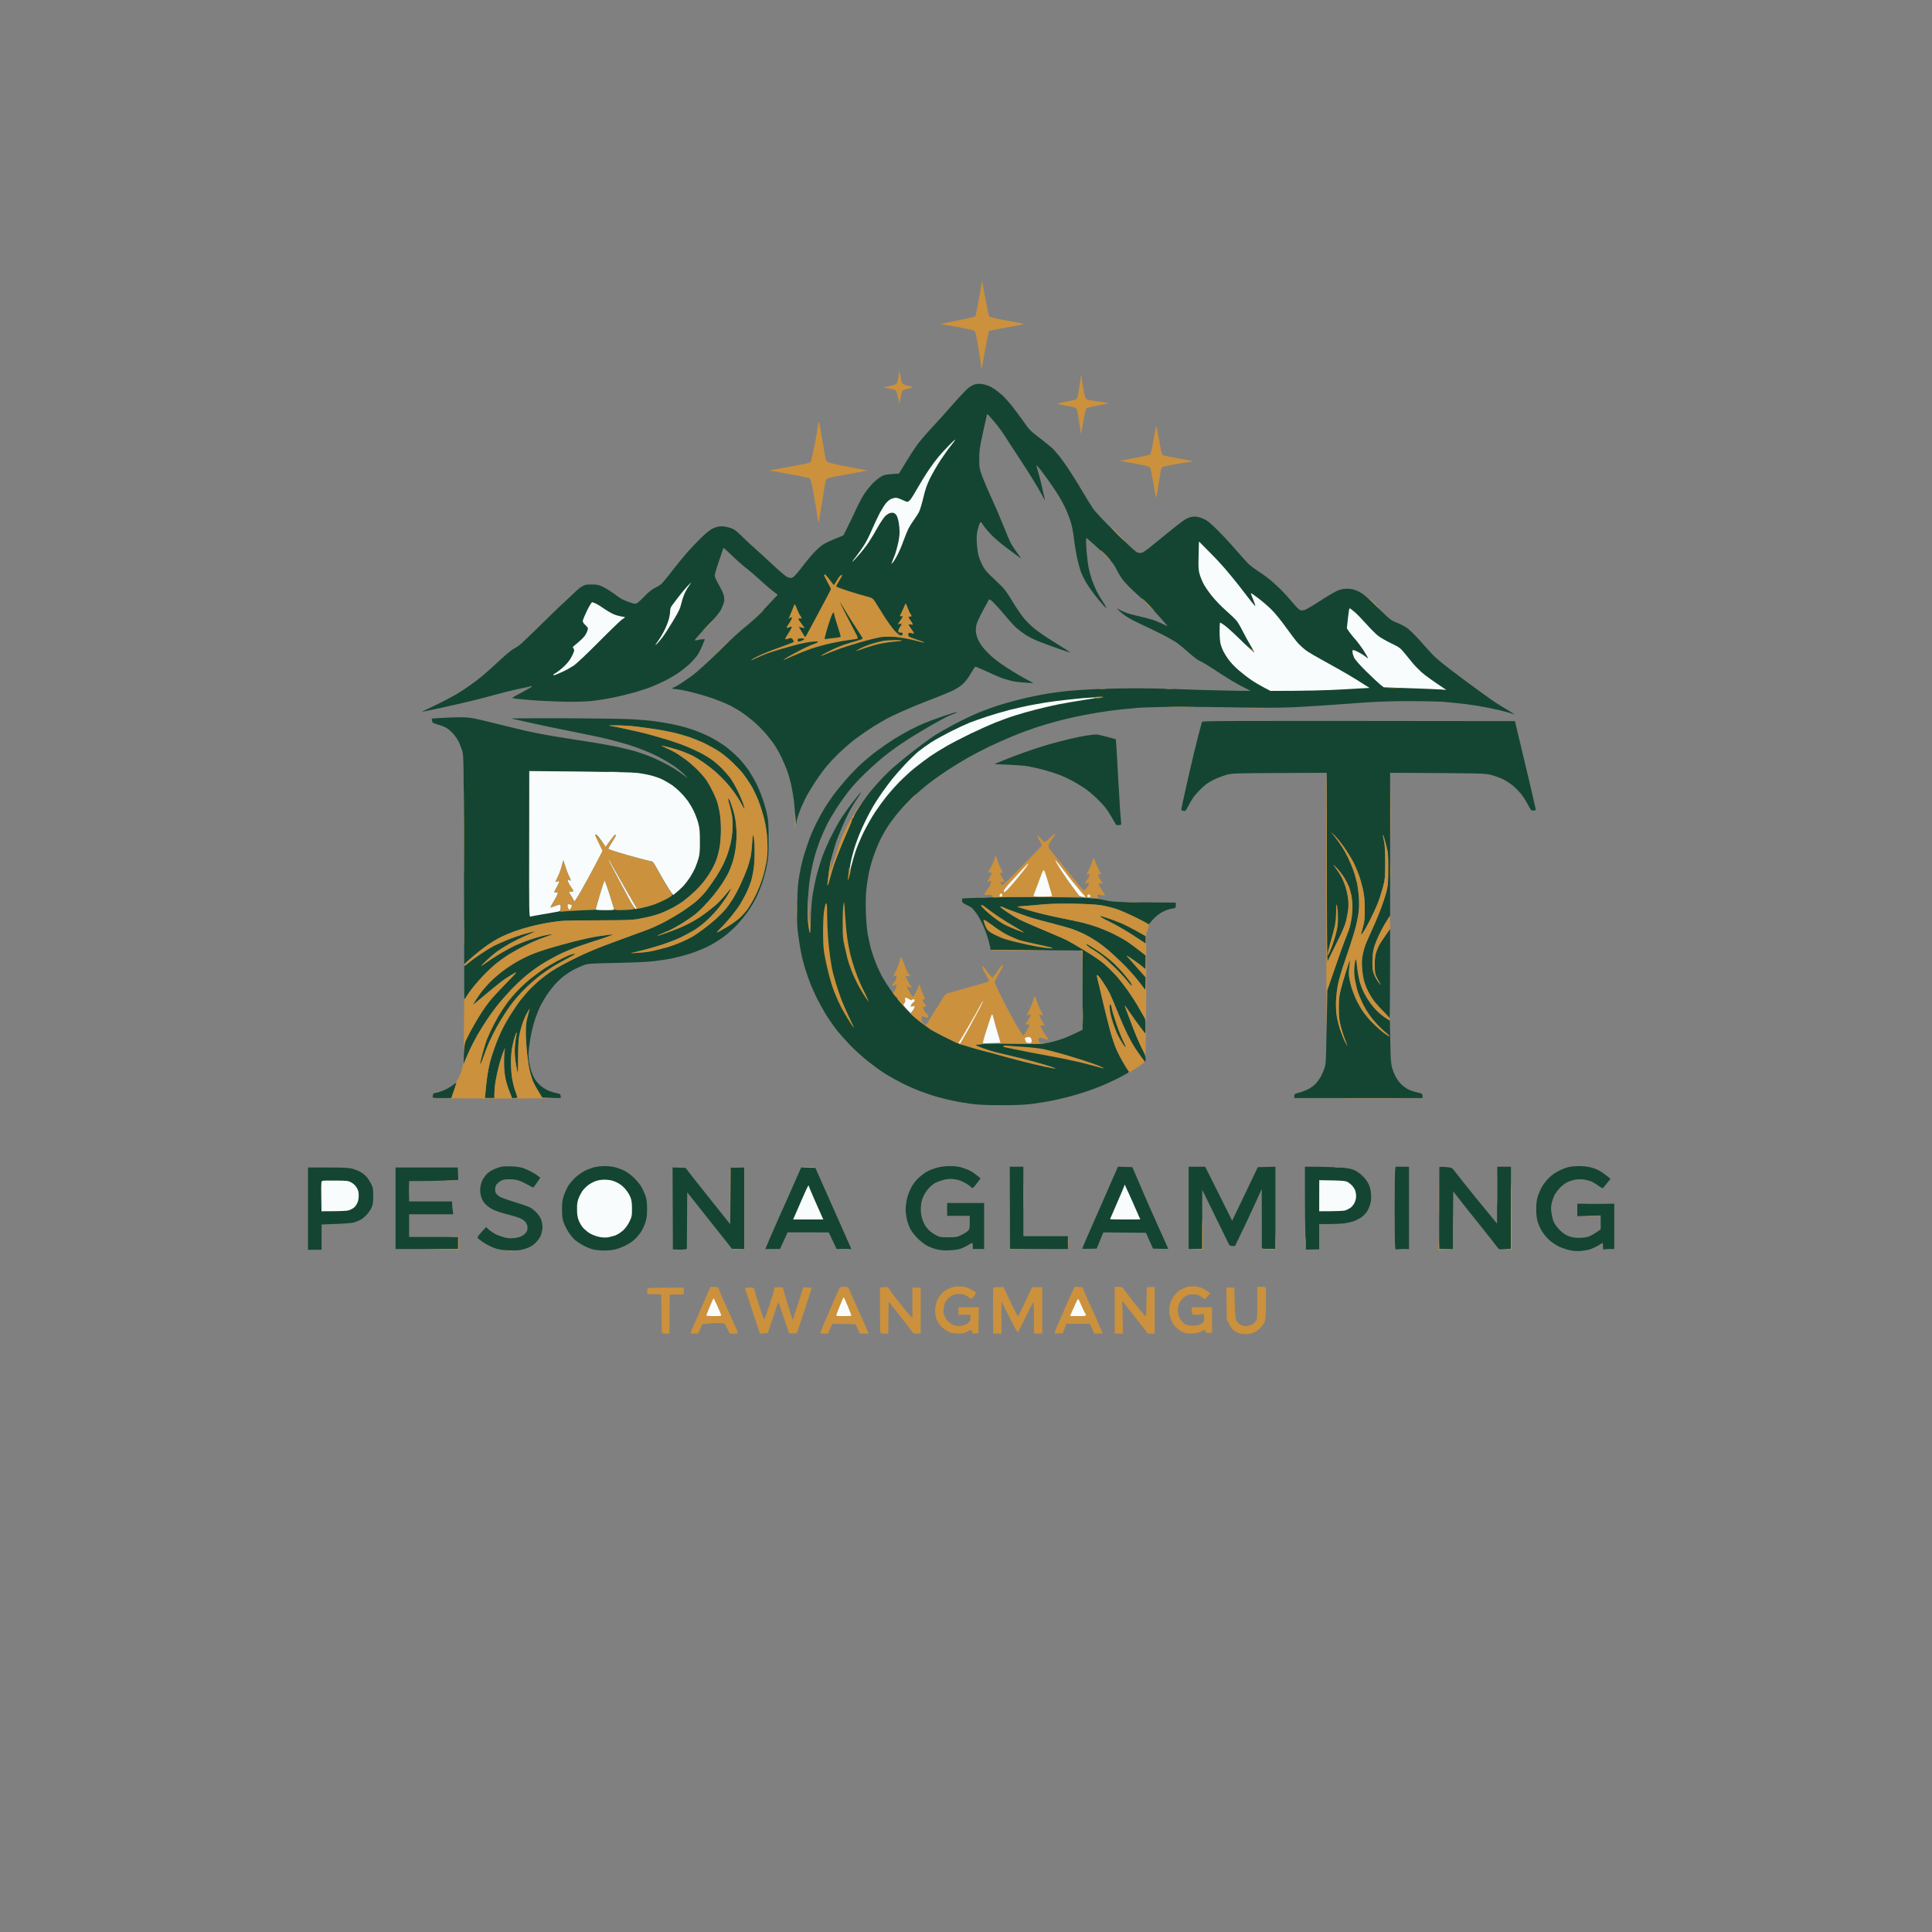 <svg version="1.2" xmlns="http://www.w3.org/2000/svg" viewBox="0 0 2560 2560" width="3000" height="3000">
	<rect x="0" y="0" width="2560" height="2560" fill="#808080" stroke="none"/>
	<title>ai_repair_20250820200041171</title>
	<style>
		.s0 { fill: #144532 } 
		.s1 { fill: #cb913d } 
		.s2 { fill: #f9fcfc } 
	</style>
	<g id="Background">
		<path id="Path 1" fill-rule="evenodd" class="s0" d="m1300.5 508.7c2.2 0.3 6 1.3 8.5 2.2 2.5 0.9 6.5 3.1 9 4.8 2.5 1.7 6.9 5.2 9.9 7.9 3 2.7 8.9 9.2 13 14.4 4.2 5.2 11.2 14.7 15.7 21 7.5 10.8 8.9 12.2 22 22.1 7.6 5.9 15.5 12.4 17.5 14.5 1.9 2.2 5.4 6.2 7.6 8.9 2.2 2.8 7.4 9.9 11.5 16 4.1 6.1 12.2 18.9 17.8 28.5 5.7 9.6 12.5 20.7 15.1 24.5 2.9 4.3 14.2 16.4 29.6 31.6 13.6 13.6 26.4 25.4 28.3 26.4 2.2 1.1 4.6 1.5 6.5 1.1 1.6-0.3 6.8-3.7 11.5-7.6 4.7-3.8 14.8-12.1 22.5-18.3 7.7-6.2 16.7-13.4 20-15.8 3.9-2.9 7.9-4.9 11.2-5.7 3.9-0.9 6.6-0.9 10-0.1 2.7 0.6 7 2.2 9.8 3.7 3.1 1.6 9.9 7.6 17.8 15.7 7.1 7.1 17.7 18.6 23.5 25.5 5.9 6.8 12.8 14.5 15.3 17 2.5 2.5 9 7.3 14.5 10.8 5.4 3.4 14.2 10.1 19.6 15 5.3 4.8 12.5 11.9 16 15.8 3.4 3.9 8.7 9.9 11.5 13.2 2.9 3.4 6.3 6.5 7.5 6.8 1.3 0.3 3.9 0.1 5.8-0.5 1.9-0.6 10.5-5.6 19-11.1 8.5-5.6 18.4-11.5 22-13.3 4.7-2.3 8.3-3.3 13-3.6 4.5-0.2 8.2 0.2 12 1.5 3 1 7.7 3.3 10.5 5.2 2.7 1.9 12.2 10.5 21 19.2 15.4 15.1 16.3 15.8 24.5 19.1 4.7 1.8 11 5.2 14 7.4 3 2.3 9.7 8.8 14.9 14.6 5.1 5.7 12.7 14.2 17 18.8 6 6.7 14.7 13.7 41.1 33.5 18.4 13.7 38.2 28 44 31.7 5.8 3.7 14.1 8.8 18.5 11.4 4.4 2.6 7.1 4.4 6 4-1.1-0.3-5.6-1.7-10-3-4.4-1.3-14.8-3.7-23-5.4-8.3-1.7-22.2-4-31-5.1-8.8-1-22.1-2.4-29.5-3-7.4-0.5-28.1-1-46-1-21.9 0-41.6 0.7-60.5 2-15.4 1.1-36.8 2.6-47.5 3.4-10.7 0.8-30.5 2-44 2.7-17.5 0.8-38.5 0.9-73.5 0.3-27-0.5-64.8-0.9-84-0.8-19.3 0.1-41.5 0.7-49.5 1.3-8 0.7-20.4 1.9-27.5 2.7-7.1 0.8-19.8 2.6-28 4-8.3 1.4-20.2 3.6-26.5 5-6.3 1.3-17.6 4-25 6-7.4 1.9-19.8 5.6-27.5 8.1-7.7 2.5-21.6 7.6-31 11.5-9.4 3.9-23.8 10.3-32 14.2-8.3 4-21.3 10.9-29 15.2-7.7 4.4-19.9 11.9-27 16.6-7.1 4.7-17.7 12.2-23.5 16.7-5.8 4.5-15.5 12.8-21.5 18.4-6 5.7-14.6 14.6-18.9 19.8-4.4 5.2-10.8 13.7-14.2 18.9-3.4 5.2-8.4 14-10.9 19.5-2.6 5.5-6.4 15.2-8.5 21.5-2.2 6.3-4.8 16-5.9 21.5-1.1 5.5-2.5 15.2-3.2 21.5-0.7 7.2-1 18.4-0.6 30 0.4 11.4 1.4 22.5 2.5 29 1.1 5.8 3 14.3 4.2 19 1.3 4.7 4.3 13.4 6.7 19.5 2.4 6.1 6.5 14.6 9 19 2.5 4.4 7.3 11.8 10.6 16.5 3.4 4.7 8.4 11.2 11.1 14.5 2.8 3.3 8.5 9.5 12.6 13.9 4.1 4.3 11.5 10.8 16.5 14.5 5 3.7 10.4 7.7 12 8.8 1.6 1.2 9.1 5.2 16.5 9 7.4 3.7 15.7 7.8 18.5 9 2.7 1.2 5.5 2.3 6 2.3 0.5 0 5.7 1.5 11.5 3.4 5.8 1.8 14.8 4.3 20 5.6 5.2 1.2 13.8 3.5 19 5.1 5.2 1.5 18.3 5 29 7.8 10.7 2.7 25.1 6.1 32 7.5 6.9 1.4 13 2.5 13.5 2.5 0.5 0-1.5-0.9-4.5-2-3-1.1-13.8-4.3-24-7.1-10.2-2.8-24.1-6.3-31-7.9-6.9-1.5-16.1-3.7-20.5-4.8-4.4-1.2-11.9-3.6-16.8-5.4-4.8-1.7-8.7-3.4-8.7-3.7 0-0.3 3.2-0.9 7.2-1.3 4-0.5 24.2-0.8 44.8-0.6 34.8 0.2 38.1 0 46.5-1.9 5-1.1 12.8-3.4 17.5-5.2 4.7-1.7 12.3-5 25.5-11.5v-105l-122-1-0.3-2.5c-0.2-1.4-1.4-6.3-2.7-11-1.3-4.7-4.3-13-6.7-18.5-2.4-5.5-6.4-12.7-8.8-16-2.4-3.3-5.3-6.8-6.5-7.7-1.1-0.9-4.3-2.7-7.2-4-4.2-1.9-5.2-2.8-5.5-5.2-0.2-1.5 0.2-3 0.7-3.1 0.5-0.2 13.6-0.7 29-1.2 15.4-0.4 47.4-0.7 71-0.6 23.6 0.2 50.6 0.5 60 0.9 13.1 0.4 19.6 1.2 28.5 3.2 11.2 2.5 12.4 2.6 94 3.2v3.5c0 2.5-0.5 3.6-1.8 3.9-0.9 0.2-3.5 0.7-5.7 1.1-2.2 0.4-6.7 2.1-10 3.8-3.3 1.8-8 5.2-10.5 7.7-2.6 2.5-5.3 5.6-6.3 7-1 1.6-1.9 2.1-2.4 1.4-0.4-0.6-8.2-4.7-17.3-9.2-9.1-4.4-20.8-9.5-26-11.1-5.2-1.7-14-3.8-19.5-4.6-5.6-0.9-20.6-1.8-34-2.2-18-0.4-28.4-0.1-41.5 1-9.6 0.9-21.5 1.9-26.5 2.2-5 0.4-8.8 0.8-8.5 1.1 0.3 0.2 8.4 2.6 18 5.4 9.6 2.8 26.7 6.9 38 9.1 11.3 2.2 25 5.2 30.5 6.5 5.5 1.4 14.5 4.1 20 6 5.5 2 15.2 6.1 21.5 9.2 6.3 3.1 14.4 7.7 18 10.1 3.6 2.4 10.4 7.4 24 18.1v9c0 4.9-0.2 9-0.5 9-0.3 0-1.3-0.9-2.3-1.9-0.9-1.1-6.7-5.4-12.7-9.7-6-4.2-10.3-6.9-9.5-5.8 0.8 1 6.8 7.9 25 28.4l-0.1 8.8c0 7.1-0.2 8.4-1.2 6.9-0.7-1.1-5-6.7-9.6-12.5-4.7-5.9-13.4-15.6-19.5-21.5-6.1-6-14.7-13.9-19.1-17.7-4.4-3.7-11.6-9.2-16-12.1-4.4-2.9-11.8-7.2-16.5-9.5-4.7-2.2-11.4-5.1-15-6.3-3.6-1.3-15.7-4.7-27-7.6-11.3-2.9-23.4-6.2-27-7.3-3.6-1.1-9.6-3.2-13.5-4.7-3.9-1.4-9.9-3.6-13.5-4.9-3.6-1.3-8-3-9.8-4-1.7-0.9-3.9-1.5-4.8-1.3-0.8 0.1 3.3 3.4 9.3 7.4 5.9 3.9 13 8.2 15.8 9.6 2.7 1.3 9.7 4.5 15.5 7 5.8 2.5 17.7 7.6 26.5 11.3 8.8 3.7 18.2 7.8 21 9.2 2.7 1.3 13.3 7.5 23.4 13.6 11.1 6.7 21.7 13.9 26.5 18.2 4.5 3.9 11.1 10.4 14.9 14.5 3.7 4.1 10.8 13 15.7 19.9 4.9 6.9 11.3 16.8 14.2 22 2.8 5.2 6.2 11.1 7.5 13 2 3.1 2.3 4.7 2.2 13.5 0 8.1-0.2 9.7-1.2 8.2-0.7-1.1-3.2-4.4-5.7-7.6-2.5-3.1-8.1-11-12.5-17.4-4.4-6.5-8.1-11.6-8.2-11.5-0.2 0.2 0.9 3.2 2.3 6.8 1.4 3.6 5.1 13.5 8.3 22 3.2 8.5 8.3 20.4 11.4 26.5 4.2 8.2 5.7 12.1 5.7 15.3 0 2.3-0.3 4.2-0.8 4.2-0.4-0.1-2-2-3.5-4.3-1.5-2.3-5-7.4-7.8-11.2-2.7-3.8-7.6-12.2-10.8-18.5-3.3-6.3-9.6-20.7-14.1-32-4.5-11.3-9.1-22.3-10.2-24.5-1.2-2.2-4.9-8.4-8.4-13.7-3.5-5.4-6.9-10-7.4-10.3-0.5-0.3-1.2-0.4-1.5-0.2-0.2 0.1 0.6 4.5 1.9 9.7 1.3 5.2 4.5 18.5 7 29.5 2.6 11 6.5 26.8 8.8 35 2.3 8.3 5.9 19.1 8.1 24 2.2 4.9 6.5 13.3 9.6 18.5 3 5.2 6 9.8 6.6 10.3 0.6 0.5 0.3 1.3-1 2.3-1.1 0.8-7.2 4.1-13.5 7.4-6.3 3.2-16.5 7.8-22.5 10.3-6 2.5-16.1 6.1-22.3 8.1-6.1 2-16.5 4.9-22.9 6.6-6.5 1.6-16.3 3.8-21.8 4.9-5.5 1.1-16.3 2.8-24 3.8-10.5 1.3-20.7 1.8-41 1.7-19.8 0-30.5-0.5-40-1.8-7.1-0.9-18.2-2.8-24.5-4.2-6.3-1.3-16.2-3.8-22-5.5-5.8-1.7-15.7-5.1-22-7.5-6.3-2.5-16.7-7.1-23-10.3-6.3-3.2-16.1-8.6-21.8-12.2-5.7-3.5-16-11-23-16.5-7-5.6-17.4-15-23.2-21-5.8-6-13.3-14.3-16.6-18.4-3.4-4.1-9.1-12-12.7-17.5-3.6-5.5-9.2-15.2-12.5-21.5-3.4-6.3-8.1-16.4-10.6-22.5-2.4-6.1-6-16.2-7.9-22.5-2-6.3-4.5-16.4-5.6-22.5-1.1-6.1-2.8-16.6-3.7-23.5-1.3-9.8-1.5-18-1.1-38 0.4-21.4 0.9-27.8 3-40 1.4-8 4-19.2 5.7-25 1.8-5.8 5-15.4 7.2-21.5 2.2-6.1 6.5-15.9 9.6-22 3-6.1 8-15.1 11-20 3.1-4.9 8.6-13.1 12.2-18 3.7-4.9 11.1-13.9 16.4-20 5.3-6.1 14.1-15.2 19.6-20.2 5.5-5.1 15.1-13.1 21.3-17.6 6.1-4.6 15.7-11.2 21.2-14.7 5.5-3.5 15-8.9 21-12.1 6-3.2 14.8-7.4 19.5-9.4 4.7-2 16.4-6.3 26-9.6 9.6-3.2 17.7-5.7 18-5.4 0.3 0.3-1.3 1.2-3.5 2.1-2.2 0.8-6.5 2.7-9.5 4-3 1.4-13.4 7.1-23 12.6-9.6 5.6-21.8 12.9-27 16.2-5.2 3.3-13.5 8.9-18.5 12.5-5 3.5-12.1 9-16 12.1-3.9 3.2-11.3 9.7-16.5 14.4-5.2 4.8-12.8 12.2-16.8 16.4-4 4.2-10.2 11.3-13.6 15.7-3.5 4.4-10.2 13.8-14.8 21-4.7 7.2-10.6 17.1-13 22-2.5 4.9-6.6 14.2-9.1 20.5-2.5 6.3-6.2 17.6-8.1 25-1.9 7.4-4.5 19.8-5.6 27.5-1.2 7.7-2.4 21.9-2.7 31.5-0.4 11.5-0.2 20.9 0.6 27.5 0.7 5.5 1.7 10.7 2.1 11.5 0.4 0.8 1-7.3 1.3-18 0.3-12.1 1.3-24.7 2.6-33 1.2-7.4 3.7-19.5 5.6-26.7 1.9-7.3 5.3-18.4 7.6-24.5 2.3-6.2 7.5-18 11.6-26.3 4.1-8.2 10.4-19.5 14-25 3.7-5.5 10.6-15.1 15.5-21.2 4.8-6.2 9-11.3 9.3-11.3 0.3 0 0.2 0.6-0.2 1.3-0.4 0.6-3.2 5-6.3 9.7-3.2 4.7-7.8 12.6-10.2 17.5-2.5 4.9-6.7 14.2-9.3 20.5-2.6 6.3-5.6 14-6.7 17-1 3-3.2 10.3-4.9 16.3-1.6 5.9-3.5 15.3-4.3 21-0.8 5.6-1.7 12.7-2 15.7-0.4 3.2-0.3 4.9 0.2 4 0.5-0.8 1.9-5.3 3.1-10 1.3-4.7 3.6-12.6 5.3-17.5 1.6-4.9 6.2-16.7 10-26 3.9-9.3 8.6-20.4 10.5-24.5 1.8-4.1 3.3-8.3 3.3-9.2 0-1 0.5-1.8 1-1.8 0.5 0 1.2-1.1 1.5-2.5 0.3-1.4 3.3-6.7 6.7-11.7 3.4-5.1 8.4-12.2 11.1-15.8 2.6-3.6 9.2-11.4 14.5-17.3 5.3-5.9 14-14.6 19.2-19.2 5.2-4.6 14.5-12.3 20.5-17 6-4.8 15-11.7 20-15.4 5-3.7 12.1-8.8 16-11.3 3.9-2.5 15.5-9.1 26-14.7 10.5-5.5 25.3-12.5 33-15.6 7.7-3.1 19-7.1 25-9 6-1.9 16.2-4.8 22.5-6.4 6.3-1.7 17.1-4.2 24-5.6 6.9-1.4 16.5-3.2 21.5-4 5-0.8 15.8-2.1 24-3 8.3-0.8 25.6-1.9 38.5-2.5 12.9-0.5 35.9-1 51-1 15.1 0 38.5 0.5 52 1 13.5 0.6 41.4 1.5 62 1.9 20.6 0.5 37.6 0.7 37.8 0.5 0.1-0.2-2.4-1.6-5.5-3-3.2-1.4-11.2-5.7-17.8-9.6-6.6-3.9-18.1-11.2-25.5-16.2-7.4-4.9-15.4-9.7-17.7-10.5-2.3-0.9-8.4-5.4-14-10.3-5.4-4.9-12.5-10.8-15.8-13.3-3.3-2.5-13.4-8.2-22.5-12.8-9.1-4.5-21.5-10.5-27.5-13.2-6-2.7-14.1-7.1-18-9.7-3.9-2.5-8.4-6-13-10.9l7 3.6c4.7 2.4 11.5 4.5 20.5 6.5 7.4 1.7 16.4 4 20 5.2 3.6 1.1 9.5 3.6 13.3 5.4 3.7 1.9 6.7 3.2 6.7 2.9 0-0.3-5.8-6.9-12.8-14.7-7.1-7.9-15.9-17-19.7-20.3-3.8-3.3-10.3-9.2-14.3-13-4.1-3.8-9.6-9.7-12.2-13-2.6-3.3-6.5-9.6-8.6-14-3.2-6.4-5.7-9.9-13.4-17.6-5.2-5.2-13.3-12.9-26.5-24.3l-0.3 3.4c-0.2 1.9 0.1 9.2 0.7 16.3 0.6 7 1.8 16.2 2.7 20.5 0.9 4.2 2.8 11.3 4.3 15.7 1.6 4.4 4.3 10.9 6.1 14.5 1.8 3.6 5.1 9.4 7.5 13 2.3 3.6 4.7 7.6 5.4 9 0.7 1.4-1 0.2-3.9-3-2.8-3-8.2-9.6-12-14.5-3.8-4.9-8.6-11.9-10.8-15.5-2.1-3.6-5-9.4-6.5-13-1.4-3.6-3.7-11.9-5.2-18.5-1.5-6.6-3.5-18.7-4.5-27-1.3-10.5-2.8-17.8-5-24.5-1.8-5.2-5-13.1-7.2-17.5-2.2-4.4-5.6-10.7-7.6-14-2-3.3-7.2-11.2-11.6-17.5-4.4-6.3-10.2-14.3-13-17.7-2.8-3.5-5.2-6.2-5.4-6-0.1 0.1 0.9 3.8 2.2 8.2 1.4 4.4 3.8 14.3 5.6 22 1.7 7.7 3.3 14.9 3.6 16 0.3 1.1-2.5-3.6-6.1-10.5-3.7-6.9-14.7-24.7-24.4-39.5-9.8-14.8-19.7-30.2-22.1-34-2.4-3.8-7-10.4-10.3-14.5-3.4-4.1-7.8-9.4-9.9-11.7-3.6-4-3.8-4.2-4.3-2-0.2 1.2-2.5 11.9-5.2 23.7-4.2 19.3-4.7 22.8-4.7 34 0 12.1 0.1 12.8 4 23.5 2.3 6.1 7.9 19.3 12.7 29.5 4.7 10.2 11.5 26.2 15.2 35.5 3.7 9.3 8 19.5 9.5 22.5 1.6 3 5 8.4 7.7 12 2.7 3.6 5.3 7.2 5.8 8 0.5 0.8-0.4 0.5-2-0.8-1.7-1.2-8.4-6.2-15-11-6.6-4.8-15.6-12.3-20.1-16.7-4.5-4.4-9.9-10.6-12-13.8-3.8-5.7-3.9-5.8-5.1-3.5-0.6 1.3-1.9 5.2-2.8 8.8-1.3 5-1.6 8.9-1.2 17 0.3 5.8 1.3 13.2 2.1 16.5 0.9 3.3 3.2 9.2 5.1 13 2.6 5.3 5.5 9 11.7 14.9 4.6 4.4 10.8 10.3 13.8 13.2 3.7 3.5 8.3 9.8 14 19.4 4.7 7.9 11.5 17.9 15.1 22.4 3.6 4.5 10.2 11 14.6 14.6 4.5 3.6 14.1 10.3 21.5 14.9 7.3 4.6 16.4 10.3 20.3 12.8 3.9 2.5 6.1 4.2 5 3.9-1.1-0.3-8.3-2.7-16-5.4-7.7-2.7-19-6.9-25-9.3-6-2.3-14.1-6.4-18-9-3.9-2.6-9-6.5-11.4-8.6-2.5-2.1-10.2-10.5-17.1-18.8-6.9-8.2-14.2-16.1-16-17.5-1.9-1.4-3.5-2.1-3.7-1.5-0.2 0.6-3.7 7.1-7.8 14.5-4.1 7.4-7.9 15.8-8.6 18.5-0.6 2.8-1 7.3-0.8 10 0.3 3 1.8 7.7 3.9 12 2.5 4.9 6 9.5 12 15.6 6.2 6.3 12.8 11.5 24.5 19.2 8.8 5.8 20.5 12.9 36 20.9l-11.5-0.7c-6.3-0.4-14.2-1.4-17.5-2.2-3.3-0.8-8.7-2.4-12-3.5-3.3-1.1-12.6-5.1-20.7-8.9-8.2-3.8-15.1-6.7-15.5-6.5-0.5 0.2-3.3 4.5-6.3 9.6-3.2 5.5-7.6 11.1-10.5 13.7-2.7 2.5-9 6.4-14 8.8-5 2.3-15.1 6.5-22.5 9.3-7.4 2.8-20.7 8-29.5 11.7-8.8 3.7-21.9 9.5-29 13-7.1 3.5-20 11-28.5 16.7-8.6 5.6-19.1 13.2-23.5 16.8-4.4 3.6-12 10.3-16.9 15-4.9 4.7-12.1 12.3-16 17-4 4.7-10.6 13.7-14.7 20-4.2 6.3-9.4 14.9-11.7 19-2.2 4.1-5.7 11.6-7.8 16.5-2 4.9-4.3 11.3-5 14-0.8 2.8-1.4 6.6-1.5 8.5-0.1 1.9-0.6-2.3-1-9.5-0.5-7.2-1.3-17.1-1.9-22-0.6-4.9-2-13.5-3.1-19-1.1-5.5-3.4-14.1-5.1-19-1.6-4.9-5.4-13.9-8.3-20-2.9-6.1-7.9-14.6-11-19-3.2-4.4-8.6-11.2-12.1-15-3.4-3.8-9.9-10.2-14.4-14-4.5-3.8-11.8-9.4-16.3-12.4-4.5-2.9-12.2-7.3-17.2-9.6-5-2.4-13.7-5.9-19.5-7.9-5.8-2.1-15.5-5-21.5-6.6-6-1.6-14.6-3.6-19-4.5-4.4-0.8-9.2-1.5-10.7-1.5-1.6 0-2.8-0.4-2.8-1 0-0.6 0.6-1 1.3-1 0.6 0 4.6-2.1 8.7-4.7 4.1-2.6 11.8-7.8 17-11.7 5.6-4.1 19.2-16.6 33-30.2 12.9-12.8 28.2-27 34-31.6 5.8-4.5 14.3-12.1 19-16.8 4.7-4.7 12.5-12.9 26.5-27.9l-7.5-5.8c-4.1-3.2-11.5-9.6-16.5-14.3-5-4.7-12.6-11.2-17-14.6-4.4-3.3-13.1-11-19.3-17-6.2-6-11.4-10.7-11.6-10.4-0.2 0.3-2.8 8-5.9 17.3-3.2 9.2-5.7 17.9-5.7 19.5 0 1.5 2.3 6.5 5 11.2 2.8 4.7 5.7 10.8 6.6 13.5 0.9 2.9 1.3 6.7 1 9-0.3 2.2-2.1 6.9-3.8 10.5-2.5 4.9-7.3 10.7-19.5 23.5-8.9 9.3-15.9 17.3-15.7 17.8 0.2 0.4 2.1 0.3 4.2-0.3 2-0.5 4.9-1 9.2-1l-3.1 7.8c-1.7 4.2-4.6 10-6.4 12.7-1.7 2.8-6.6 8.3-10.8 12.3-4.3 3.9-11.4 9.6-15.9 12.6-4.6 2.9-11.9 7.2-16.3 9.4-4.4 2.2-11.8 5.6-16.5 7.5-4.7 2-14.8 5.4-22.5 7.7-7.7 2.2-21.6 5.6-31 7.5-9.4 1.9-23.1 4-30.5 4.6-8.6 0.7-22.3 1-37.5 0.6-13.2-0.4-32.1-1.3-42-2.2-9.9-0.8-19.4-1.8-21-2.1-2.8-0.5-2-1.1 9.5-7.1 6.9-3.6 13.2-7.2 14-8 1.3-1.3 1.3-1.5-0.5-1-1.1 0.3-8.7 2-17 3.7-8.2 1.8-21.3 5-29 7.2-7.7 2.2-23.9 6.4-36 9.3-12.1 2.9-28.7 6.7-37 8.4-8.2 1.7-16.9 3.6-19.2 4.1-2.4 0.6-4.9 1-5.5 1-0.7-0.1 1.2-1.1 4.2-2.4 3-1.3 12-5.6 20-9.6 8-4 17.9-9.3 22-11.8 4.1-2.6 11.3-7.3 16-10.6 4.7-3.2 11.6-8.4 15.4-11.5 3.9-3.1 14.1-12.2 22.8-20.3 8.8-8.3 17.9-15.9 20.6-17.2 2.6-1.3 6.7-4.1 9.2-6.1 2.5-2.1 20.1-19.1 39.2-37.9 21.2-20.8 37-35.5 40.5-37.6 5.3-3.3 6.2-3.5 14.2-3.5 7.6 0 9.4 0.4 15.1 3.1 3.6 1.7 9.6 5.5 13.5 8.3 3.9 2.9 8.4 6.1 10 7.1 1.6 1 6 3 9.8 4.4 3.7 1.4 7.9 2.6 9.5 2.6 2.1-0.1 4.6-2.1 11.2-8.9q8.5-8.9 14-11.6c3-1.5 6.8-3.7 8.4-4.9 1.6-1.1 8.1-8.8 14.4-17.1 6.3-8.2 15.9-19.9 21.2-26 5.4-6.1 13.9-14.9 18.9-19.7 5-4.9 11.2-9.9 13.9-11.2 2.6-1.3 6.5-2.7 8.7-3 2.2-0.4 6.5-0.2 9.5 0.4 3 0.6 7.3 1.9 9.5 3 2.2 1 7.6 5.5 12 10 4.4 4.4 12 11.6 17 15.9 5 4.3 15.5 14 23.5 21.5 8 7.5 16.3 14.6 18.5 15.8 2.7 1.4 4.9 1.9 6.8 1.4 1.9-0.4 5.1-3.7 11-11.2 4.5-5.9 10.9-13.8 14.2-17.7 3.3-3.9 8.9-9.5 12.5-12.4 4.9-4.1 9.4-6.5 30.5-14.8l5.5-11c3.1-6.1 8.2-16.8 11.5-24 3.3-7.1 8.2-16.3 11-20.5 2.7-4.1 7.7-10.2 11-13.6 3.3-3.3 8.3-7.4 11-8.9 4.2-2.5 6.5-3 23.7-4l8.7-14.3c4.7-7.8 11.4-18.2 14.8-23 3.4-4.8 12.6-15.6 20.5-24 7.9-8.4 20.8-22.8 28.8-32 8-9.1 16.8-18.3 19.5-20.4 2.8-2.1 6.8-4.2 9-4.7 2.2-0.5 5.8-0.7 8-0.4zm-686 441.8c9.7 0.3 14.6 1.3 41.5 8 16.8 4.2 36.6 9 44 10.6 7.4 1.7 22.7 4.6 34 6.5 11.3 1.9 31.1 5 44 7 12.9 1.9 30.9 5.1 40 7 9.1 2 20.8 4.9 26 6.6 5.2 1.7 12.9 4.4 17 6 4.1 1.6 11.9 5.2 17.3 7.9 5.3 2.7 12.3 6.5 15.5 8.6 3.1 2 8.4 5.6 17.7 12.6l-5.5-5.7c-3-3.2-9.5-8.4-14.5-11.7-5-3.3-13.3-8.2-18.5-10.9-5.2-2.6-14.1-6.7-19.7-8.9-5.7-2.3-15.6-5.7-22-7.7-6.5-1.9-17.9-5-25.3-6.9-7.4-1.9-29.7-6.6-49.5-10.5-19.8-3.9-43.4-8.9-52.5-11-9.1-2.1-18.3-4.2-20.5-4.6-2.2-0.3-4.5-0.9-5.2-1.3-0.6-0.3 30.6-0.5 69.5-0.4 38.9 0.2 79 0.7 89.2 1.3 10.2 0.6 23.7 1.7 30 2.6 6.3 0.8 17.1 2.6 24 4 6.9 1.4 18.1 4.3 25 6.6 6.9 2.2 17.9 6.8 24.5 10.1 6.6 3.4 16.3 9.3 21.5 13.3 5.2 3.9 13 10.9 17.4 15.5 4.3 4.6 10.2 12 13.1 16.4 2.9 4.4 7.2 11.8 9.5 16.5 2.4 4.7 6 13.3 8.1 19.3 2.2 5.9 4.9 15.3 6.1 21 1.9 8.8 2.2 13.3 2.3 33.2 0 20.1-0.3 24.5-2.3 35-1.3 6.6-3.9 16.7-5.9 22.5-1.9 5.8-5.7 15-8.4 20.5-2.7 5.5-7.7 13.9-11.2 18.7-3.4 4.8-9.6 12.4-13.7 16.9-4.1 4.5-12.2 11.7-18 16.1-5.8 4.3-15 10-20.5 12.7-5.5 2.8-15.4 6.8-22 9-6.6 2.2-17.2 5.1-23.5 6.5-6.3 1.4-17.8 3.2-25.5 4.1-8.9 1.1-27.5 2-51 2.4-33.5 0.7-37.5 1-42.5 2.8-3 1.1-8.6 3.6-12.5 5.5-3.9 2-9.9 5.8-13.4 8.4-3.6 2.7-9.1 7.8-12.4 11.4-3.2 3.6-8.3 10.1-11.2 14.5-2.9 4.4-6.6 10.7-8.3 14-1.6 3.3-4.6 10.5-6.5 16-1.9 5.5-4.4 14.5-5.5 20-1.2 5.5-2.6 14.5-3.2 20-0.9 7.6-0.9 12 0 18 0.7 4.4 2.1 10.5 3.2 13.5 1 3 2.9 7.3 4.2 9.5 1.3 2.2 4.6 6 7.2 8.5 2.7 2.4 7.4 5.5 10.4 6.9 3 1.3 8.1 2.9 11.3 3.5 5.3 1 5.7 1.3 5.7 6.6l-24.5-0.5-5.3-8.5c-2.9-4.7-6.2-11-7.3-14-1.2-3-2.9-8.7-3.9-12.5-1-3.8-2.6-14.2-3.5-23-1-8.8-1.8-21.4-1.8-28-0.1-9.4 0.4-14 2.2-21 1.3-4.9 2.6-9.7 2.8-10.5 0.3-0.8-1.2 1.4-3.2 5-2.1 3.6-5 10.3-6.5 15-1.5 4.7-3.4 11.9-4.1 16-0.9 4.9-1.4 15.1-1.4 29.2 0 12-0.3 20.5-0.8 19-0.4-1.5-1.4-6.8-2.2-11.7-0.8-4.9-1.5-12.7-1.5-17.2 0-4.6 0.7-11.8 1.5-16 0.8-4.3 1.3-8 1-8.3-0.2-0.3-1.3 2.4-2.4 6-1.2 3.6-2.8 10-3.6 14.3-0.8 4.2-1.5 13-1.5 19.5 0 6.4 0.7 15.8 1.5 20.7 0.8 4.9 2.5 12.2 3.9 16 1.3 3.8 2.7 7.8 3 8.8 0.5 1.4 0 1.7-6.9 1.8l-3.4-8.3c-1.8-4.6-4.2-12.4-5.3-17.3-1.2-5.6-1.9-13.1-1.9-20-0.1-6.1 0.2-13.2 1.1-21l-2.6 6.5c-1.4 3.6-3.9 11.7-5.5 18-1.7 6.3-3.6 15.6-4.4 20.5-0.8 4.9-1.5 11.8-1.5 21.5h-12.5l0.8-9.2c0.5-5.1 1.5-14 2.3-19.8 0.9-5.8 2.5-14.1 3.6-18.5 1.1-4.4 4-13.6 6.5-20.5 2.5-6.9 6.8-17.2 9.7-23 2.8-5.8 8.5-15.7 12.6-22 4.1-6.3 9-13.5 11-16 1.9-2.5 6.2-7.6 9.5-11.4 3.3-3.7 10-10.3 15-14.6 5-4.2 13.3-10.5 18.5-13.9 5.2-3.4 19-10.9 30.5-16.6 15.9-7.8 29-13.2 54-22.4 18.1-6.6 37.3-13.6 42.5-15.6 5.2-2 15.1-6.5 22-10.2 6.9-3.6 17.7-10 24-14.2 6.3-4.2 14.6-10.3 18.4-13.6 3.8-3.3 9.8-9.8 13.4-14.5 3.6-4.7 9.1-12.6 12.2-17.5 3.2-4.9 7.1-11.7 8.7-15 1.7-3.3 4.2-9.2 5.6-13 1.5-3.8 3.5-10.8 4.6-15.5 1.1-4.7 2.3-12.8 2.6-18 0.4-5.4 0.2-12.9-0.4-17.5-0.6-4.4-2.2-11.7-3.6-16.2-1.4-4.6-2-8.3-1.5-8.3 0.5 0 1.7 1.9 2.6 4.3 0.9 2.3 2.5 6.9 3.6 10.2 1.1 3.3 2.6 9.8 3.4 14.5 0.7 4.7 1.4 13.2 1.4 19 0 5.8-0.7 14.8-1.5 20-0.8 5.2-2.7 13.1-4.1 17.5-1.5 4.4-4 10.7-5.7 14-1.6 3.3-5.2 9.4-8 13.5-2.7 4.1-7.7 10.9-11 15-3.3 4.1-9.2 10.8-13.1 14.8-3.9 4.1-9.6 9.3-12.6 11.6-3 2.4-10 7.1-15.5 10.6-5.5 3.4-13.1 7.7-17 9.5-3.9 1.7-9.1 4-11.7 5.1-2.7 1-4.7 2-4.5 2.2 0.1 0.2 4.7-1.2 10.2-3.1 5.5-1.9 13.8-5.1 18.5-7 4.7-2 10.5-4.7 13-6.1 2.5-1.4 6.3-3.5 8.5-4.7 2.2-1.2 7.6-4.8 12-8 4.4-3.2 11-8.5 14.7-11.6 3.7-3.2 9.7-9.5 13.3-14 3.6-4.6 6.7-8.1 7-7.8 0.3 0.3-1.6 4-4.1 8.3-2.6 4.2-7.7 11.5-11.4 16.2-3.7 4.7-10.8 12.3-15.7 17-5.1 4.7-12.8 10.7-17.4 13.5-4.6 2.7-12.7 7-17.9 9.6-5.2 2.6-16.5 6.9-25 9.7-8.5 2.8-21.4 6.5-41.5 11.2l10-0.4c5.5-0.3 14.3-1.4 19.5-2.6 5.2-1.2 13.5-3.3 18.5-4.7 5-1.4 13.7-4.6 19.5-7.1 5.8-2.5 12.8-6 15.5-7.7 2.8-1.7 8.8-6 13.5-9.4 4.7-3.4 12.1-9.5 16.5-13.4 4.5-4 10.1-9.7 12.7-12.7 2.5-3 7-9.3 9.9-14 2.9-4.7 7.9-14.1 11-21 3.1-6.9 6.9-16.1 8.4-20.5 1.5-4.4 3.3-10.9 4.1-14.5 0.8-3.6 1.7-11.7 2-18 0.5-9.1 0.9-11.1 1.7-9.5 0.6 1.1 1.3 8.3 1.5 16 0.3 7.7-0.1 18.7-0.8 24.5-0.6 5.8-2.3 14.2-3.6 18.8-1.3 4.5-4.5 12.4-7 17.5-2.6 5-6.5 12.1-8.9 15.7-2.3 3.6-7.7 10.8-12.1 16-4.3 5.2-10.4 11.9-13.4 14.8-3 3-4.6 5-3.5 4.6 1.1-0.4 6.8-3.6 12.8-7.1 5.9-3.5 13.7-9.1 17.3-12.5 3.7-3.5 8.3-8.8 10.4-11.8 2-3 5.5-8.9 7.7-13 2.3-4.1 5.7-11.6 7.7-16.5 1.9-4.9 4.5-12.6 5.6-17 1.2-4.4 2.8-11.6 3.6-16 0.7-4.4 1.4-12.5 1.4-18 0-5.5-0.5-14.2-1-19.2-0.6-5.1-2.2-14.1-3.6-20-1.5-6-4.8-16.4-7.5-23.3-2.6-6.9-7.4-16.6-10.5-21.5-3.1-4.9-7.7-11.7-10.4-15-2.6-3.3-8.8-9.8-13.7-14.5-4.9-4.7-12.4-10.9-16.8-13.8-4.4-3-13-7.8-19-10.8-6-2.9-16.4-7.1-23-9.3-6.6-2.1-16.3-4.8-21.5-5.9-5.2-1.2-15.4-3-22.5-4.1-7.1-1.1-19.1-2.7-26.5-3.6-7.4-0.8-18.7-1.4-25-1.4-10 0.1-10.8 0.3-6 1 3 0.4 12.7 2.3 21.5 4.3 8.8 1.9 19.4 4.3 23.5 5.4 4.1 1.1 10.2 2.8 13.5 3.7 3.3 0.9 11.6 3.4 18.5 5.5 6.9 2.1 17 5.7 22.5 8 5.5 2.3 13.6 6 18 8.2 4.4 2.2 11.4 6.4 15.5 9.3 4.1 3 10.3 8.2 13.6 11.7 3.4 3.5 8 8.8 10.4 11.8 2.3 3 6.7 10.4 9.8 16.5 3 6.1 6.5 14.2 7.8 18 1.3 3.8 2.2 7.1 1.9 7.3-0.3 0.1-2.2-3.1-4.3-7-2.1-4-6.4-10.9-9.7-15.3-3.2-4.4-8.3-10.7-11.3-14-3-3.3-8.7-8.8-12.6-12.3-3.9-3.5-11.1-9.2-16.1-12.6-5-3.5-11.2-7.4-14-8.8-2.7-1.4-8.6-3.9-13-5.6-4.4-1.8-12.5-4.3-18-5.7-5.5-1.4-10.5-2.5-11-2.5-0.5 0 2.4 1.5 6.5 3.3 4.1 1.8 10 4.8 13 6.6 3 1.9 8.9 5.9 13 8.9 4.1 3 11.1 9.2 15.5 13.6 4.5 4.5 9.9 10.8 12 14.1 2.2 3.3 5.8 9.8 8.1 14.5 2.3 4.7 4.9 10.8 5.7 13.5 0.9 2.8 2.4 9.1 3.3 14 0.9 5.4 1.6 14.4 1.6 22.5 0 8.4-0.6 17.2-1.7 23.5-0.9 5.5-2.8 12.9-4.2 16.5-1.3 3.6-4 9.4-6 13-2 3.6-6 9.8-8.9 13.8-3 3.9-8.9 10.6-13.1 14.7-4.3 4.1-11.2 10-15.3 13.1-4.1 3.1-11.4 7.6-16.2 10-4.9 2.4-11.2 5.3-14 6.4-2.9 1.1-8.7 2.9-12.8 4-4.1 1-11.8 2.7-17 3.6-8 1.5-16.5 1.8-55 1.9-41.5 0.1-46.8 0.3-60 2.4-8 1.2-20.4 3.7-27.5 5.6-7.1 1.8-17.3 4.9-22.5 6.8-5.2 1.9-13.1 5.2-17.5 7.4-4.4 2.2-11.8 6.6-16.5 9.8-4.7 3.2-12.1 8.8-16.5 12.5-4.4 3.8-9.7 8.3-15.4 13.5l-0.3-138c-0.3-128.3-0.5-138.4-2.1-144-1-3.3-3-8.7-4.6-12-1.5-3.3-5-8.4-7.7-11.4-2.7-2.9-6.7-6.4-8.9-7.6-2.2-1.3-7.3-3.3-11.2-4.4-6.5-1.9-7.4-2.4-7.8-4.8-0.3-1.6-0.4-2.9-0.3-3.1 0.2-0.1 7.3-0.7 15.8-1.1 8.5-0.5 20.5-0.8 26.5-0.6zm1392.9 5l0.9 4c0.5 2.2 4 17.1 7.9 33 3.8 15.9 9.6 40.4 12.9 54.3 3.2 13.8 5.9 25.6 5.9 26.2 0 0.6-1.5 1-3.3 1-3 0-3.4-0.5-7.4-8.3-2.3-4.5-6.5-10.9-9.2-14.2-2.8-3.3-7.6-8.2-10.8-10.8-3.2-2.6-8.9-6.3-12.8-8.2-3.9-1.9-10.8-4.4-15.5-5.6-8.3-2.2-10-2.3-134-2.9v189l-4.9 7.8c-2.8 4.2-7.2 12.4-9.9 18.2-2.8 5.8-5.8 13.7-6.8 17.5-1.2 4.6-1.8 10.8-1.9 18 0 9.5 0.3 11.9 2.5 17.3 1.4 3.4 4 7.9 9 13.7l-3.5-6c-2-3.3-3.9-7.6-4.3-9.5-0.4-1.9-0.7-7.6-0.7-12.5 0-6 0.6-11.1 2-15.5 1-3.6 3.3-8.7 4.9-11.5 1.7-2.7 5.4-8.3 13.6-19.5l-0.1 59.8c0 32.8-0.3 59-0.7 58.2-0.3-0.8-4.5-5.3-9.2-10-4.8-4.7-10.5-11.2-12.7-14.5-2.2-3.3-5.2-8.2-6.6-11-1.4-2.7-3.4-7.8-4.6-11.2-1.2-3.5-2.6-11-3.1-16.8-0.7-7.1-0.7-12.7 0-17.2 0.6-3.8 2-9.7 3.2-13.3 1.1-3.6 5.3-13.5 9.3-22 4-8.5 9.7-22.2 12.8-30.5 3-8.2 6.4-18.8 7.4-23.5 1.4-6.7 1.8-12.8 1.8-28.5 0-18.7-0.2-20.7-2.9-31-1.5-6.1-3.2-11.7-3.8-12.5-0.7-1.2-0.8-1.1-0.4 0.5 0.3 1.1 1.1 5.2 1.8 9 0.8 4.4 1.3 14.6 1.2 27.5-0.1 19.4-0.2 21.1-3.1 32-1.7 6.3-4.7 15.8-6.8 21-2 5.2-6.8 15.6-10.6 23-3.8 7.4-8.1 14.8-9.5 16.5-1.9 2.2-2.4 2.5-1.9 1 0.3-1.1 1.6-5.6 2.7-10 1.8-6.5 2.2-10.7 2.1-23 0-11.1-0.6-17.6-2.1-25-1.2-5.5-3.5-14.1-5.3-19-1.7-4.9-5.2-13.1-7.6-18-2.5-4.9-8.1-13.9-12.4-20-4.3-6.1-9.9-13-17.2-20l5.5 7c3 3.8 7.2 9.6 9.2 12.8 2 3.1 5.3 9.2 7.5 13.5 2.1 4.2 5.2 11.5 6.9 16.2 1.8 4.7 4.1 12.6 5.2 17.5 1.1 4.9 2.3 14.2 2.6 20.5 0.5 7.3 0.2 14.6-0.5 20-0.7 4.7-2.3 12.8-3.6 18-1.4 5.2-4.7 16.3-7.5 24.5-2.8 8.3-7.1 21.1-9.6 28.5-2.5 7.4-5.4 17.8-6.5 23-1 5.2-2.2 14.2-2.5 20-0.4 6-0.2 14.5 0.5 19.8 0.6 5 2.6 13.8 4.5 19.5 1.8 5.6 4.7 13 6.5 16.5 1.7 3.4 3.2 6.2 3.3 6.2 0.2-0.1-1.2-4-3.1-8.8-1.9-4.8-4.4-13-5.8-18.2-1.9-7.7-2.3-12.1-2.3-23.5 0-11.4 0.4-15.7 2.4-23.5 1.3-5.2 4.4-16.2 7-24.5 2.6-8.2 4.9-14.8 5.2-14.5 0.3 0.3 0 3.7-0.6 7.5-0.6 3.9-0.8 9.6-0.5 13 0.4 3.3 1.8 9.6 3 14 1.3 4.4 4 11.6 6 16 2 4.4 6.1 11.6 9 16 2.9 4.4 9 11.8 13.6 16.3 4.6 4.6 11.4 10.6 15.1 13.3 3.8 2.7 6.8 4.5 6.8 3.9 0-0.6-1.2-1.9-2.8-3.1-1.5-1.1-5.8-5-9.6-8.7-3.9-3.7-9.6-10.3-12.9-14.7-3.3-4.4-7.9-12.1-10.2-17-2.4-4.9-5.3-11.9-6.5-15.5-1.1-3.6-2.8-10.6-3.6-15.5-1.1-6.3-1.4-11.4-0.9-17 0.4-4.4 1-8.7 1.3-9.5 0.4-1.2 0.7-1.1 1.3 0.5 0.4 1.1 0.8 3.9 0.8 6.3 0.1 2.3 0.9 8.6 2 14 1 5.3 3.3 13.1 4.9 17.2 1.7 4.1 4.9 10.2 7 13.5 2.1 3.3 6.5 9.2 9.9 13 3.5 4.1 8.9 8.9 20 16l0.5 28c0.4 22.6 0.9 29.2 2.3 34 0.9 3.3 3 8.6 4.6 11.8 1.6 3.1 4.9 7.7 7.4 10.2 2.5 2.5 6.7 5.6 9.5 7 2.7 1.4 8.1 3.2 12 4 6.8 1.5 7 1.6 7 7.5h-170v-2.7c0-2.5 0.5-2.9 5.2-4.1 2.9-0.7 8-2.5 11.3-4 3.3-1.5 8-4.6 10.5-6.9 2.5-2.2 6.1-7.1 8.2-10.9 2-3.8 4.4-9.6 5.4-12.9 1.4-5.1 1.8-12.7 3-101l9.6-28c5.3-15.4 11.4-32.5 13.6-38 2.2-5.5 4.7-12.2 5.7-15 0.9-2.7 2.3-8.6 3.1-13 0.8-4.4 1.4-11.9 1.4-16.7 0-4.9-0.7-12-1.5-15.8-0.8-3.8-2.3-8.9-3.2-11.2-0.9-2.4-3.5-7.4-5.7-11.2-2.3-3.7-6.7-9.6-10-13-3.2-3.3-5.4-5.4-4.8-4.6 0.5 0.8 2.6 3.8 4.7 6.5 2 2.8 4.9 7.3 6.3 10 1.4 2.8 3.5 7.9 4.7 11.5 1.2 3.6 2.8 10.1 3.5 14.5 0.7 4.7 0.9 10.9 0.6 15-0.4 3.8-1.7 11.1-2.8 16-1.7 6.9-4.6 13.9-12.7 30-5.8 11.6-11.1 22.3-13 27l0.1-3.5c0-1.9 0-58.7-0.2-249l-62.8 0.3c-61.3 0.3-62.9 0.4-70.7 2.6-4.4 1.2-11.8 4.1-16.5 6.4-6 2.9-10.7 6.2-15.9 11.2-4 3.8-9 9.5-11.1 12.5-2 3-5.1 8.3-6.9 11.8-2.9 5.8-3.3 6.2-5.9 5.6-1.5-0.4-2.8-0.7-3-0.8-0.1-0.1 0.9-5.5 2.3-12.1 1.4-6.6 5.5-24.8 9.1-40.5 3.6-15.7 8.6-36.2 11-45.5 2.5-9.3 4.7-17.8 5-18.8 0.5-1.6 11-1.7 414.8-1.2zm-554.9 17.7c1.6-0.1 8.2 1.4 26 6.3l0.7 9c0.3 4.9 1.4 22.1 2.2 38 0.9 15.9 2.1 36 2.6 44.5 0.6 8.5 1.3 17 1.5 18.8 0.5 3 0.3 3.2-2.8 3.5-1.7 0.2-3.6-0.2-4-0.7-0.4-0.6-2.8-4.7-5.3-9.1-2.5-4.4-6.4-10.4-8.7-13.4-2.3-3-8-9-12.7-13.4-4.7-4.4-11.6-10.1-15.5-12.7-3.9-2.6-10.8-6.7-15.5-9.3-4.7-2.5-12.5-6.2-17.5-8.1-5-1.9-14.2-4.8-20.5-6.5-6.3-1.7-15.5-3.8-20.5-4.7-5-0.9-17.1-1.9-45-2.9l12.5-5.2c6.9-2.8 19.7-7.7 28.5-10.8 8.8-3.1 23-7.7 31.5-10.2 8.5-2.4 21.4-5.8 28.5-7.4 7.1-1.7 17-3.6 22-4.4 5-0.7 10.4-1.3 12-1.3zm-744.6 260.8c0.8 0 1.2 0.2 1 0.4-0.2 0.2-5.8 2.7-12.4 5.6-6.6 2.8-16.3 7.5-21.5 10.5-5.2 2.9-12.5 7.5-16.1 10.2-3.7 2.6-9.8 7.7-13.6 11.3-3.8 3.6-7.2 7.1-7.6 7.8-0.4 0.6 2.8-1.4 7-4.6 4.3-3.1 13-8.7 19.3-12.4 6.3-3.7 14.9-8.3 19-10.2 4.1-1.9 12.2-5.1 18-7.1 5.8-2 14.1-4.5 18.5-5.6 4.4-1 9.1-1.8 10.5-1.8 1.9 0.1 1.3 0.5-2 1.5-2.5 0.8-8.8 3.1-14 5.1-5.2 2-15.1 6.6-22 10.1-6.9 3.5-16.3 8.9-21 12-4.7 3.1-11.2 7.9-14.5 10.6-3.3 2.8-9.6 8.7-14 13.1-4.4 4.5-10.9 11.7-14.4 16.1-3.5 4.3-7.7 10-9.3 12.6-1.5 2.7-3 4.8-3.3 4.8-0.3 0-0.5-9.8-0.4-43.5l6.2-5.1c3.4-2.8 11.2-8.4 17.2-12.4 6-4 13.5-8.5 16.5-10 3-1.5 10.7-4.9 17-7.5 6.3-2.6 16.7-6.2 23-8.1 6.3-1.8 12.1-3.3 12.9-3.4zm102.6 4.2c1.5 0 1.2 0.3-1 1.4-1.6 0.7-8.2 3-14.5 5-6.3 1.9-18.7 6.1-27.5 9.1-8.8 3-21.8 8.5-29 12.2-7.1 3.7-17.5 9.6-23 13.2-5.5 3.6-14 9.9-19 14.1-5 4.2-13.1 11.8-18 16.9-5 5.2-12.6 13.7-16.9 18.9-4.4 5.2-11.4 14.7-15.6 21-4.2 6.3-10.4 16.2-13.7 22-3.3 5.8-8.2 15.2-10.8 21-2.6 5.8-5.3 12.1-6 14-1.1 3-1.2 1.7-0.8-10 0.5-12.2 0.8-14.1 3.5-20 1.6-3.6 5.4-11 8.5-16.5 3.1-5.5 8.1-13.8 11.1-18.5 3-4.7 8-11.7 11-15.5 3-3.8 12.8-14.4 21.6-23.4 14.2-14.5 15.5-16.1 11.1-13.6-2.8 1.6-7.9 4.7-11.5 7.1-3.6 2.3-13.6 10.2-22.4 17.6-8.7 7.3-17 14.2-21.1 17.3l3-5c1.6-2.7 4.9-7.7 7.4-11 2.5-3.3 7.3-8.8 10.6-12.4 3.3-3.5 10.3-9.8 15.5-14 5.2-4.2 14.5-10.5 20.5-14 6-3.5 15.3-8.2 20.5-10.3 5.2-2.2 15.4-5.7 22.5-7.9 7.1-2.2 22.7-6.5 34.5-9.5 11.8-3 26.2-6.1 32-6.9 5.8-0.8 11.6-1.6 13-1.8 1.4-0.3 3.4-0.5 4.5-0.5zm-205.8 195.8c0.1 0-0.1 1-0.4 2.2-0.3 1.3-1.8 6-6.3 18.8h-12.5c-12.4 0-12.5 0-12.1-2.3 0.3-1.2 0.5-2.6 0.5-3.2 0-0.6 2.2-1.3 4.8-1.7 2.7-0.5 7.9-2.3 11.8-4.2 3.9-1.9 8.6-4.8 10.5-6.5 1.9-1.6 3.6-3 3.7-3.1zm73.3 111.5c5.2 0.2 11.7 1.1 14.5 2 2.7 0.9 7.9 3.2 11.5 5.1 3.6 1.9 7.7 4.5 11.9 7.9l-4.2 6.2c-2.3 3.3-4.4 6.4-4.7 6.7-0.3 0.4-3.2-1-6.5-2.9-3.3-2-8.5-4.5-11.5-5.7-3.9-1.5-7.9-2.2-13.5-2.2-6.8-0.1-8.7 0.3-12.4 2.4-2.4 1.4-4.9 3.7-5.7 5.2-0.8 1.6-1.4 4.3-1.4 6 0 1.8 0.6 4.2 1.3 5.3 0.8 1.1 2.9 3 4.8 4.2 1.9 1.1 10.4 4.2 18.9 6.8 8.5 2.6 17.7 5.7 20.5 7 2.9 1.3 7 4.6 9.8 7.7 3.4 3.7 5.3 6.9 6.4 10.8 1 3.5 1.3 7.3 1 10.5-0.4 2.7-1.3 6.7-2.2 8.7-0.8 2.1-3.2 5.7-5.3 7.9-2 2.3-5.5 5.2-7.7 6.4-2.2 1.3-6.9 3.1-10.5 4-4.9 1.3-9.4 1.6-18.5 1.3-9.7-0.4-13.4-1-19.5-3.1-4.1-1.5-10.4-4.7-14-7.1-3.6-2.4-7.1-5.1-7.8-6-1-1.4-0.3-2.6 10.8-14.6l4 3.5c2.2 1.9 6.2 4.6 9 6 2.7 1.4 7.8 3.2 11.2 4.1 4.4 1.1 8.2 1.5 12.5 1 3.5-0.3 8.1-1.5 10.3-2.6 2.2-1.1 4.9-3.2 6-4.8 1.3-1.6 2.1-4.2 2-6.5 0-2.2-0.9-5-2.3-6.9-1.2-1.8-4.4-4.2-7.2-5.4-2.8-1.3-10.6-3.7-17.5-5.4-6.9-1.7-15.4-4.6-18.9-6.3-3.5-1.8-8.1-5.1-10.2-7.5-2.6-2.7-4.5-6.2-5.5-10-1.1-3.8-1.4-7.4-1-11 0.3-2.8 1.3-6.9 2.2-9 0.8-2 3.1-5.6 5-8 2.2-2.7 5.7-5.3 9.6-7.2 3.5-1.7 8.3-3.4 10.8-4 2.5-0.5 8.8-0.7 14-0.5zm122.5-0.4c3.3-0.1 8.7 0.4 12 1 3.3 0.6 9.1 2.5 13 4.3 4.6 2.1 9.4 5.5 13.9 9.7 3.7 3.5 8.3 8.9 10.1 11.9 1.8 3 4.3 8.4 5.6 12 1.8 5.2 2.2 8.7 2.3 17.5 0 8.5-0.5 12.6-2.1 18-1.2 3.8-3.9 9.7-6.1 13-2.1 3.3-6.1 7.9-8.8 10.3-2.7 2.4-8 5.9-11.9 7.8-3.9 1.8-9.7 4.1-13 4.9-3.3 0.8-10 1.5-15 1.5-5 0-11.7-0.7-15-1.5-3.3-0.9-8.9-3.2-12.5-5.2-3.6-1.9-8.3-5-10.5-6.7-2.2-1.8-6.1-6.4-8.7-10.2-2.5-3.8-5.6-9.8-6.9-13.4-1.8-5.2-2.2-8.7-2.2-17.5 0-9.3 0.4-12.2 2.6-18.8 1.5-4.2 4.2-10.1 6-13 1.9-2.8 6-7.7 9.3-10.7 3.3-3 9.1-7 12.9-8.9 3.9-1.9 9.7-4 13-4.7 3.3-0.7 8.7-1.3 12-1.3zm457.5 0c4.7-0.1 11.2 0.6 14.5 1.4 3.3 0.9 8.7 2.8 12 4.4 3.3 1.5 8 4.6 14.8 10.6l-5.1 6.7c-4.9 6.4-5.3 6.7-7 5.2-0.9-1-3.5-2.9-5.7-4.4-2.2-1.5-6-3.4-8.5-4.4-2.5-1-7.2-2-10.5-2.3-3.9-0.4-8.1 0-12.3 1.1-3.4 0.9-8 2.5-10.2 3.6-2.2 1.1-6 4-8.5 6.5-2.5 2.5-5.9 7.5-7.7 11.2-2.3 5.1-3.2 8.7-3.6 14.3-0.3 5.1 0.1 9.6 1.2 14 0.9 3.6 3.1 8.7 4.9 11.4 1.8 2.7 4.8 6.1 6.7 7.6 1.9 1.5 5.5 3.8 8 5.1 4 2.1 5.8 2.4 15.5 2.4 9.8 0 11.6-0.3 16.5-2.6 3-1.4 7-3.8 8.7-5.2 3.3-2.7 3.3-2.8 3.3-20.7h-30v-17h49v61h-15v-4c0-2.2-0.5-4-1-4-0.5 0-2.7 1.1-4.8 2.5-2 1.4-6.2 3.5-9.2 4.7-3.7 1.4-8.8 2.2-15.5 2.5-7.2 0.4-11.9 0-17-1.2-3.9-0.9-9.7-3-13-4.8-3.3-1.7-8.9-6.1-12.5-9.7-3.6-3.6-8-9.2-9.7-12.5-1.8-3.3-3.9-9.2-4.7-13-0.9-3.8-1.6-9.7-1.6-13 0-3.3 0.7-9.2 1.5-13 0.8-3.8 3.1-10.4 5.2-14.5 2.4-5 5.6-9.5 9.7-13.5 3.4-3.3 8.8-7.5 12.1-9.2 3.3-1.8 9.4-4.1 13.5-5.2 4.5-1.2 10.9-2 16-2zm834.5 0c4.4 0 10.9 0.6 14.5 1.5 3.6 0.8 9 2.8 12 4.5 3 1.6 7.6 4.7 15 10.9l-4.6 5.7c-2.6 3.2-4.9 6.2-5.3 6.7-0.3 0.4-3.1-1-6.1-3.2-3-2.3-7.3-4.8-9.5-5.8-2.2-0.9-6.7-2-10-2.5-3.7-0.5-8.1-0.4-11.5 0.3-3 0.5-7.5 2-10 3.1-2.5 1.2-6.9 4.5-9.8 7.4-2.8 2.9-6.3 7.7-7.7 10.5-1.3 2.9-3 7.8-3.6 10.8-0.9 4.1-0.9 7.4 0 13 0.6 4.1 2.1 9.5 3.3 12 1.2 2.5 4.7 7 7.7 10 3.9 3.9 7.4 6.3 11.6 7.9 4.5 1.7 8 2.3 14 2.3 5.4 0 9.6-0.6 13-1.9 2.7-1 7.4-3.5 15.5-9.3v-18.5l-31 1v-16.5h49v60h-5.3c-2.8 0-6.2 0.2-7.5 0.5-2 0.5-2.2 0.1-2.2-4 0-2.5-0.1-4.5-0.3-4.5-0.1-0.1-2.9 1.5-6.2 3.5-3.3 2-8.3 4.2-11 5.1-2.8 0.8-8.1 1.7-12 2-4.6 0.4-9.6 0.1-14.5-1-4.1-0.9-10.6-3.1-14.5-5-3.9-1.9-9.4-5.6-12.4-8.3-2.9-2.6-7.1-7.5-9.3-10.8-2.2-3.3-4.9-9.2-6.1-13-1.6-5.3-2.1-9.6-2.1-17.5 0-8.3 0.5-12 2.3-17.5 1.2-3.8 3.9-9.7 5.9-13 2-3.3 6-8.3 8.8-11 2.8-2.8 8.4-6.8 12.5-8.9 4.1-2.1 10.1-4.5 13.4-5.2 3.3-0.7 9.6-1.3 14-1.3zm-754.5 0.9h18v92h59v17h-77zm143.4-0.1l19 0.6 6.9 16c3.7 8.8 10 23.2 13.8 32 3.9 8.8 8.8 19.8 10.9 24.5 2.1 4.7 6.6 14.6 9.9 22 3.4 7.4 6.1 13.6 6.1 13.7 0 0.2-4.6 0.2-20.2-0.2l-9.4-21-56.4-0.5-8.9 21.5-9.5 0.2c-5.3 0.2-9.6 0.1-9.6-0.2 0-0.3 3.9-9.4 8.6-20.3 4.8-10.8 12.8-29.1 17.9-40.7 5-11.6 11.8-27 15-34.3zm93.6 0.1h22l35.7 71.5 6.7-14c3.7-7.7 11.3-23.7 27.3-57l23.3-0.5v109h-18l-0.1-79.5-3 6.5c-1.7 3.6-6.4 13.9-10.5 23-4.2 9.1-10.8 23.1-21.9 46h-3.5c-2.9 0-3.7-0.5-5.1-3.2-0.9-1.8-9.2-18.6-34.9-71.3v78.5h-18zm154.1 0h16.2c8.9 0.1 22.1 0.5 29.2 0.9 9 0.6 14.7 1.5 18.5 2.9 3.4 1.2 7.8 4.1 11.4 7.4 3.8 3.4 6.9 7.4 8.8 11.3 2.1 4.3 3.1 8.1 3.5 13.5 0.4 5.5 0.1 9.1-1.1 13.5-0.9 3.3-2.9 7.8-4.4 10-1.5 2.2-4.5 5.4-6.7 7-2.2 1.7-6.7 4.1-10 5.4-3.3 1.2-9.6 2.6-14 3.2-4.4 0.5-13.5 0.9-32.5 0.9v33.5l-17.5 0.3-0.7-17.2c-0.4-9.4-0.7-34.1-0.7-54.9zm120.2 0h17.7v109l-17.8 0.5-0.6-4.5c-0.3-2.4-0.6-24.9-0.6-50 0-25 0.3-47.6 0.6-50.2zm66.2 0.4c7.3 0.5 8.3 0.9 10.3 3.3 1.2 1.6 7.7 9.8 14.4 18.3 6.7 8.5 19.2 24 43.4 53.3l0.4-75.3h18.1v109l-7.3 0.3c-3.9 0.2-7.7 0.2-8.2 0-0.6-0.2-3.3-3.4-6-7.1-2.8-3.6-10.2-13.2-16.7-21.2-6.4-8-14.9-18.6-19-23.7-4-5-10-12.6-19.3-24.8l-0.5 76.5h-18l-0.1-7.8c-0.1-4.2-0.1-28.4 0-53.7 0.1-25.3 0.2-46.4 0.2-46.9 0.1-0.4 3.8-0.6 8.3-0.2zm-1507.4 0.6h26.2c20.7 0 27.6 0.3 32.3 1.5 3.3 0.9 8.2 2.8 10.9 4.3 2.7 1.5 6.4 4.5 8.3 6.7 1.9 2.2 4.6 6.5 6.1 9.5 2.4 4.9 2.7 6.5 2.6 16 0 8.6-0.4 11.3-2.2 15.2-1.2 2.6-3.9 6.6-6 8.9-2 2.3-5.3 5.2-7.2 6.4-1.9 1.2-6 3-9 4-4 1.2-10.7 1.9-44 3v33.5h-18zm116 0h82.5l0.6 16.5-15.3 0.7c-8.4 0.4-23.1 0.8-49.8 0.8v27h57v3.7c0 2.1 0.3 5.9 1.5 13.3h-58.5v30h65v16h-83zm367.1-0.1l17.2 0.6 10.5 13.5c5.8 7.4 19.1 24.2 48.7 61.2l0.4-75.2h18.1v108h-16l-7.3-9.3c-4-5.1-17.4-22-52.2-65.8l-0.5 75.1-3.3 0.5c-1.7 0.4-5.9 0.5-15.2 0zm170.4 0.1l18.8 0.5 10.9 24.5c6 13.4 13.8 31 17.3 39 3.5 7.9 9.3 21.1 19.5 44h-19.5l-10.5-22-54.5-0.1-10 22-19.5 0.1 5.4-12.8c3-7 8.5-19.5 12.1-27.7 3.7-8.3 8.7-19.5 11.2-25 2.4-5.5 7.7-17.4 11.6-26.3z"/>
		<path id="Path 2" fill-rule="evenodd" class="s1" d="m1300.1 379c-0.7 4.1-2.6 14.7-4.2 23.5-1.6 8.8-3.3 16.4-3.7 16.8-0.4 0.4-10.8 2.8-23.2 5.3-12.4 2.5-22.7 4.7-22.9 4.9-0.2 0.3 0.7 0.5 2 0.5 1.3 0 9.8 1.4 18.9 3 9.1 1.7 18.1 3.5 20 4 1.9 0.6 4 1.3 4.7 1.7 0.6 0.5 2.5 9.1 4.2 19.3 1.7 10.2 3.4 21.3 3.8 24.7 0.5 3.4 0.9 6.1 1.1 6 0.1-0.1 1.6-7.9 3.1-17.2 1.6-9.3 3.8-20.6 4.8-25l1.8-8c12.4-2.6 23.2-4.6 32-6.2 12.6-2.1 15.4-2.9 13-3.5-1.6-0.4-8.6-1.7-15.5-2.9-6.9-1.2-16.1-3-20.5-4-4.4-1.1-8.3-2.2-8.7-2.7-0.4-0.4-2.1-7.7-3.7-16.2-1.7-8.5-3.7-19.1-4.4-23.5l-1.4-8zm-109.4 119c-0.5 4.8-1.3 8.3-2.4 9.8-1.4 1.7-3.8 2.7-10.3 3.9l-8.5 1.7c12.5 2 16.7 3.2 17.5 4.1 0.8 0.9 2.2 5.3 3.1 9.8 1.6 8 1.7 8.1 2.4 4.2 0.3-2.2 1-6 1.6-8.5 0.5-2.5 1.4-5 2.1-5.6 0.7-0.6 3.8-1.7 6.8-2.4 3-0.7 6-1.5 6.5-1.8 0.6-0.3-1.9-1.2-5.5-1.9-3.6-0.7-7.2-2-8-3-0.9-1-2-4.5-2.4-7.8-0.4-3.3-1.2-6.9-1.6-8q-0.7-2-1.3 5.5zm240 11c-1 6.9-2.2 14.2-2.7 16.2-0.9 3.3-1.5 3.9-4.7 4.8-2.1 0.5-8.2 1.8-13.5 2.7-5.4 1-9.2 2.1-8.5 2.4 0.7 0.4 5.5 1.4 10.7 2.3 5.2 0.9 10.6 2.1 12 2.6 1.4 0.5 2.8 1.8 3.1 2.7 0.3 1 1.7 8.8 3 17.3l2.3 15.5c4.4-25.6 6.2-33.6 6.9-34.3 0.7-0.7 8-2.5 16.2-4.1 12.3-2.3 14.4-3 11.5-3.5-1.9-0.3-7.3-1.1-12-1.6-4.7-0.6-10.2-1.5-12.2-2.1-2.7-0.6-4.1-1.7-4.9-3.7-0.6-1.5-2-8.8-3.3-16.2l-2.2-13.5zm-347 55.7c-0.3 3.2-2.2 13.9-4.1 23.8-2 9.9-4.1 19.5-4.6 21.2-0.9 3.1-1.3 3.4-8.2 4.8-4 0.8-10.6 2.1-14.7 2.9-4.2 0.8-13.2 2.4-20 3.6-6.9 1.2-12.6 2.2-12.7 2.3-0.1 0.1 5.9 1.2 13.5 2.5 7.5 1.3 19.3 3.5 26.2 4.8 6.8 1.4 13.1 2.9 14 3.4 1 0.5 2.5 6.4 4.7 18.6 1.8 9.9 4 23.3 5 29.9 1.6 11.2 1.7 11.7 2.4 7.5 0.5-2.5 2.4-14.4 4.4-26.5 1.9-12.1 3.9-23.6 4.3-25.5 0.6-2.8 1.4-3.7 4.2-4.6 1.9-0.7 12.7-2.8 24-4.8 11.2-2 22-4 24-4.5l3.5-0.8c-7-1.2-16.9-3-26.5-4.9-9.7-1.8-19.9-4-22.8-4.9-4.8-1.4-5.3-1.8-6.2-5.3-0.6-2-2.7-13.9-4.7-26.5-2-12.5-4-22.7-4.4-22.7-0.4 0-0.9 2.6-1.3 5.7zm445.6 13.1c-1.2 7.5-2.8 16-3.5 18.8-0.7 2.9-1.5 5.4-1.7 5.7-0.3 0.3-7.3 1.9-15.5 3.6-8.3 1.6-17.3 3.3-20 3.8l-5 0.9c16.2 2.8 25 4.5 30 5.6 4.9 1 9.5 2.4 10.2 3.1 0.7 0.7 2.7 10.4 4.6 21.7 2.4 15 3.5 19.7 4 17.5 0.4-1.7 1.6-8.8 2.6-16 1.1-7.2 2.5-15.3 3-18 0.5-2.8 1.6-5.3 2.3-5.7 0.7-0.4 6-1.6 11.8-2.7 5.7-1.1 14.7-2.6 20-3.3 6.1-0.7 8.7-1.4 7.5-1.9-1.1-0.3-6.5-1.4-12-2.4-5.5-0.9-13.2-2.3-17-3.1-3.9-0.8-7.8-1.7-8.8-1.9-1-0.3-2.1-1.7-2.6-3.3-0.5-1.5-2.1-9.9-3.6-18.7-1.5-8.8-3.1-16.3-3.4-16.7-0.4-0.4-1.6 5.5-2.9 13zm-48.2 130.7c4.6 4.7 8.7 8.5 9 8.5 0.2 0-3.2-3.8-7.7-8.5-4.6-4.7-8.6-8.5-9-8.5-0.5 0 3 3.8 7.7 8.5zm-16.5 27.5c3.8 3.9 7.2 7 7.5 7 0.2 0-2.6-3.1-6.2-7-3.7-3.8-7.1-7-7.5-7-0.5 0 2.3 3.1 6.2 7zm-714.1 58.3l-8.9 9.2c14.3-13.9 18.5-18.1 18.5-18.2 0-0.2-0.2-0.3-0.3-0.3-0.2 0-4.3 4.2-9.3 9.3zm770.6 7.2c4.6 4.7 8.7 8.5 9 8.5 0.2 0-3.2-3.8-7.7-8.5-4.6-4.7-8.6-8.5-9-8.5-0.5 0 3 3.8 7.7 8.5zm300-1c3.5 3.6 6.7 6.5 7 6.5 0.2 0-2.3-2.9-5.7-6.5-3.4-3.6-6.6-6.5-7-6.5-0.5 0 2.1 2.9 5.7 6.5zm-816.6 14.8l-6.9 7.2c11.2-10.8 14.5-14.1 14.5-14.2 0-0.2-0.2-0.3-0.3-0.3-0.2 0-3.4 3.3-7.3 7.3zm-66.5 13.2c-4.1 4.1-7.2 7.5-6.9 7.5 0.2 0 3.8-3.4 7.9-7.5 4.1-4.1 7.3-7.5 7-7.5-0.3 0-3.9 3.4-8 7.5zm10.5 37.8l-15.9 16.2c25.2-24.8 32.5-32.1 32.5-32.2 0-0.2-0.2-0.3-0.3-0.3-0.1 0-7.5 7.3-16.3 16.3zm508.6 46.4c1.9 0.2 5.3 0.2 7.5 0 2.2-0.2 0.6-0.4-3.5-0.4-4.2 0-6 0.2-4 0.4zm88 0c1.9 0.2 5.3 0.2 7.5 0 2.2-0.2 0.6-0.4-3.5-0.4-4.2 0-6 0.2-4 0.4zm6 24c7.9 0.2 20.5 0.2 28 0 7.4-0.1 0.9-0.3-14.5-0.3-15.4 0-21.5 0.2-13.5 0.3zm102.5 2c6 0.2 15.5 0.2 21 0 5.5-0.1 0.5-0.3-11-0.3-11.6 0-16.1 0.2-10 0.3zm-843.5 23.4c3 0.4 12.7 2.3 21.5 4.3 8.8 1.9 19.3 4.3 23.5 5.4 4.1 1.1 10.2 2.8 13.5 3.7 3.3 0.9 11.6 3.4 18.5 5.5 6.8 2.1 17 5.7 22.5 8 5.5 2.3 13.6 6 18 8.2 4.4 2.2 11.3 6.4 15.5 9.3 4.1 3 10.2 8.2 13.6 11.7 3.3 3.5 8 8.8 10.3 11.8 2.4 3 6.8 10.4 9.8 16.5 3.1 6.1 6.6 14.2 7.9 18 1.3 3.8 2.1 7.1 1.8 7.3-0.2 0.1-2.2-3.1-4.2-7-2.1-4-6.5-10.9-9.7-15.3-3.2-4.4-8.3-10.7-11.4-14-3-3.3-8.6-8.8-12.5-12.3-3.9-3.5-11.2-9.2-16.1-12.6-5-3.5-11.3-7.4-14-8.8-2.8-1.4-8.6-3.9-13-5.6-4.4-1.8-12.5-4.3-18-5.7-5.5-1.4-10.5-2.5-11-2.5-0.6 0 2.3 1.5 6.5 3.3 4.1 1.8 9.9 4.8 13 6.6 3 1.9 8.8 5.9 13 8.9 4.1 3 11.1 9.2 15.5 13.6 4.4 4.5 9.8 10.8 12 14.1 2.1 3.3 5.7 9.8 8 14.5 2.3 4.7 4.9 10.8 5.8 13.5 0.9 2.8 2.3 9.1 3.2 14 1 5.4 1.7 14.4 1.7 22.5 0 8.4-0.6 17.2-1.7 23.5-1 5.5-2.9 12.9-4.2 16.5-1.3 3.6-4.1 9.4-6 13-2 3.6-6 9.8-9 13.8-2.9 3.9-8.8 10.6-13.1 14.7-4.3 4.1-11.1 10-15.2 13.1-4.2 3.1-11.5 7.6-16.3 10-4.8 2.4-11.1 5.3-14 6.4-2.9 1.1-8.6 2.9-12.7 4-4.2 1-11.8 2.7-17 3.6-8.1 1.5-16.6 1.8-55 1.9-41.5 0.1-46.8 0.3-60 2.4-8 1.2-20.4 3.7-27.5 5.6-7.2 1.8-17.5 5-23 7-5.5 2-14.1 5.7-19 8.3-5 2.6-12.6 7.3-17 10.4-4.4 3.1-12.5 9.5-18 14.3-5.5 4.7-10.4 9.3-10.8 10.1-0.4 0.8-0.5 1.6-0.2 1.9 0.2 0.3 3-1.7 6.2-4.4 3.2-2.7 10.7-8.1 16.8-12.1 6-4 13.4-8.5 16.5-10 3-1.5 10.6-4.9 17-7.5 6.3-2.6 16.9-6.3 23.5-8.1 6.6-1.9 12.3-3.3 12.8-3.2 0.5 0.2-4.7 2.7-11.5 5.6-6.8 2.9-17.1 7.9-22.8 11.3-5.8 3.3-13.1 7.9-16.2 10.2-3 2.3-8.7 7.1-12.5 10.7-3.8 3.6-7.2 7.1-7.6 7.8-0.4 0.6 2.7-1.4 7-4.6 4.3-3.1 12.9-8.7 19.3-12.4 6.3-3.7 14.8-8.3 19-10.2 4.1-1.9 12.2-5.1 18-7.1 5.7-2 14.1-4.5 18.5-5.6 4.4-1 9.1-1.8 10.5-1.8 1.8 0.1 1.3 0.5-2 1.5-2.5 0.8-8.8 3.1-14 5.1-5.3 2-15.2 6.6-22 10.1-6.9 3.5-16.4 8.9-21 12-4.7 3.1-11.2 7.9-14.5 10.7-3.3 2.7-9 7.9-12.6 11.5-3.6 3.6-9.6 10.1-13.3 14.5-3.8 4.4-8.8 11-11.2 14.8l-4.4 6.7c-0.7 60.8-0.5 73.6-0.2 67.5 0.7-10.1 1-11.6 4.6-18.5 2.1-4.1 6.4-12 9.6-17.5 3.1-5.5 7.6-12.9 10-16.5 2.3-3.6 6.7-9.7 9.8-13.5 3-3.8 12.7-14.4 21.6-23.4 14.2-14.5 15.5-16.1 11.1-13.6-2.8 1.6-8 4.7-11.5 7.1-3.6 2.3-13.7 10.2-22.4 17.6-8.7 7.3-17.1 14.2-18.5 15.3l-2.6 2c4.5-7.7 7.9-12.7 10.4-16 2.5-3.3 7.3-8.8 10.6-12.4 3.3-3.5 10.2-9.8 15.5-14 5.2-4.2 14.4-10.5 20.5-14 6-3.5 15.2-8.2 20.5-10.3 5.2-2.2 15.3-5.7 22.5-7.9 7.1-2.2 22.4-6.4 34-9.4 11.5-2.9 25.9-6 32-6.9 6-0.9 13-1.8 15.5-2.1l4.5-0.4c-4.7 2.2-11.2 4.5-17.5 6.5-6.4 1.9-18.7 6.1-27.5 9.1-8.9 3-21.9 8.5-29 12.2-7.2 3.7-17.5 9.6-23 13.2-5.5 3.6-14.1 9.9-19 14.1-5 4.2-13.1 11.8-18.1 16.9-4.9 5.2-12.6 13.7-16.9 18.9-4.3 5.2-11.3 14.7-15.5 21-4.3 6.3-10.3 16-13.5 21.5-3.1 5.5-8.2 15.3-11.1 21.8-3 6.4-5.7 12.8-5.9 14.2-0.3 1.4-1 2.5-1.5 2.5-0.6 0-1 1-1 2.3 0 1.2-0.7 4.2-1.6 6.7-0.8 2.5-2.5 6.5-3.7 9-1.2 2.4-3.4 5.6-4.8 7-2.3 2.3-2.3 2.3-0.1 0.5l2.4-2c-1.2 3.9-2.8 8.7-4.4 13.3l-2.8 8.2c-19 0.4 13.5 0.6 60 0.6 46.4 0 79.1-0.2 72.5-0.6l-12-0.5c-8.2-13.2-11.5-19.5-12.7-22.5-1.1-3-2.8-8.7-3.8-12.5-1-3.8-2.6-14.2-3.6-23-1-8.8-1.8-21.4-1.8-28 0-9.4 0.5-14 2.3-21 1.3-4.9 2.5-9.7 2.8-10.5 0.2-0.8-1.2 1.4-3.3 5-2 3.6-4.9 10.3-6.4 15-1.6 4.7-3.4 11.9-4.2 16-0.9 4.9-1.3 15.1-1.3 29.2 0 12-0.4 20.5-0.8 19-0.4-1.5-1.4-6.8-2.2-11.7-0.9-4.9-1.5-12.7-1.5-17.2 0-4.6 0.6-11.8 1.4-16 0.8-4.3 1.3-8 1.1-8.3-0.2-0.3-1.3 2.4-2.5 6-1.1 3.6-2.7 10-3.5 14.3-0.9 4.2-1.5 13-1.5 19.5 0 6.4 0.6 15.8 1.4 20.7 0.8 4.9 2.6 12.2 3.9 16 1.4 3.8 2.7 7.8 3.1 8.8 0.5 1.4-0.1 1.7-3.2 1.7l-3.7 0.1c-5.3-12.9-7.7-20.7-8.7-25.6-1.2-5.6-1.9-13.1-2-20 0-6.1 0.2-13.2 0.6-16l0.6-5c-4.1 10.1-6.6 18.2-8.2 24.5-1.6 6.3-3.6 15.6-4.4 20.5-0.8 4.9-1.4 11.8-1.4 15.3v6.2h-12.5c1.2-14.3 2.3-23.2 3.1-29 0.8-5.8 2.4-14.1 3.5-18.5 1.1-4.4 4.1-13.6 6.6-20.5 2.4-6.9 6.8-17.2 9.7-23 2.8-5.8 8.5-15.7 12.6-22 4.1-6.3 9-13.5 10.9-16 2-2.5 6.3-7.6 9.6-11.4 3.3-3.7 10-10.3 15-14.6 4.9-4.2 13.2-10.5 18.5-13.9 5.2-3.4 18.9-10.9 30.5-16.6 15.8-7.8 29-13.2 54-22.4 18.1-6.6 37.2-13.6 42.5-15.6 5.2-2 15.1-6.5 22-10.2 6.8-3.6 17.6-10 23.9-14.2 6.4-4.2 14.6-10.3 18.4-13.6 3.8-3.3 9.9-9.8 13.5-14.5 3.6-4.7 9.1-12.6 12.2-17.5 3.1-4.9 7-11.7 8.7-15 1.6-3.3 4.1-9.2 5.6-13 1.4-3.8 3.5-10.8 4.6-15.5 1.1-4.7 2.3-12.8 2.6-18 0.4-5.4 0.2-12.9-0.4-17.5-0.6-4.4-2.3-11.7-3.6-16.2-1.4-4.6-2.1-8.3-1.5-8.3 0.5 0 1.7 1.9 2.6 4.3 0.9 2.3 2.5 6.9 3.6 10.2 1.1 3.3 2.6 9.8 3.3 14.5 0.8 4.7 1.4 13.2 1.4 19 0 5.8-0.6 14.8-1.5 20-0.8 5.2-2.6 13.1-4.1 17.5-1.4 4.4-3.9 10.7-5.6 14-1.7 3.3-5.3 9.4-8 13.5-2.8 4.1-7.7 10.9-11 15-3.4 4.1-9.3 10.8-13.2 14.8-3.8 4.1-9.5 9.3-12.5 11.6-3.1 2.4-10 7.1-15.5 10.6-5.5 3.4-13.2 7.7-17 9.5-3.9 1.7-9.2 4-11.8 5.1-2.6 1-4.6 2-4.5 2.2 0.2 0.2 4.8-1.2 10.3-3.1 5.5-1.9 13.8-5.1 18.5-7 4.6-2 10.5-4.7 13-6.1 2.4-1.4 6.3-3.5 8.5-4.7 2.2-1.2 7.6-4.8 12-8 4.4-3.2 11-8.5 14.7-11.6 3.7-3.2 9.6-9.5 13.2-14 3.6-4.6 6.8-8.1 7.1-7.8 0.2 0.3-1.6 4-4.2 8.3-2.5 4.2-7.6 11.5-11.3 16.2-3.7 4.7-10.8 12.3-15.8 17-5 4.7-12.7 10.7-17.4 13.5-4.6 2.7-12.6 7-17.8 9.6-5.3 2.6-16.5 6.9-25 9.7-8.6 2.8-21.4 6.5-28.5 8.1l-13 3.1c15.5-0.7 24.2-1.8 29.5-3 5.2-1.2 13.5-3.3 18.5-4.7 4.9-1.4 13.7-4.6 19.5-7.1 5.7-2.5 12.7-6 15.5-7.7 2.7-1.7 8.8-6 13.5-9.4 4.6-3.4 12.1-9.5 16.5-13.4 4.4-4 10.1-9.7 12.6-12.7 2.6-3 7-9.3 9.9-14 3-4.7 7.9-14.1 11-21 3.2-6.9 7-16.1 8.5-20.5 1.5-4.4 3.3-10.9 4.1-14.5 0.7-3.6 1.6-11.7 2-18 0.5-9.1 0.8-11.1 1.7-9.5 0.6 1.1 1.3 8.3 1.5 16 0.2 7.7-0.1 18.7-0.8 24.5-0.7 5.8-2.3 14.2-3.6 18.8-1.4 4.5-4.5 12.4-7.1 17.5-2.5 5-6.5 12.1-8.8 15.7-2.3 3.6-7.8 10.8-12.1 16-4.4 5.2-10.4 11.9-13.4 14.8-3.1 3-4.6 5-3.5 4.6 1.1-0.4 6.8-3.6 12.7-7.1 5.9-3.5 13.7-9.1 17.4-12.5 3.6-3.5 8.3-8.8 10.3-11.8 2.1-3 5.6-8.9 7.8-13 2.2-4.1 5.7-11.6 7.6-16.5 2-4.9 4.5-12.6 5.7-17 1.1-4.4 2.7-11.6 3.5-16 0.8-4.4 1.5-12.5 1.4-18 0-5.5-0.4-14.2-1-19.2-0.5-5.1-2.1-14.1-3.6-20-1.4-6-4.8-16.4-7.4-23.3-2.7-6.9-7.4-16.6-10.5-21.5-3.1-4.9-7.8-11.7-10.4-15-2.6-3.3-8.8-9.8-13.7-14.5-4.9-4.7-12.5-10.9-16.9-13.8-4.4-3-12.9-7.8-18.9-10.8-6.1-2.9-16.4-7.1-23-9.3-6.6-2.1-16.3-4.8-21.5-5.9-5.3-1.2-15.4-3-22.5-4.1-7.2-1.1-19.1-2.7-26.5-3.6-7.5-0.8-18.7-1.4-25-1.4-10 0.1-10.8 0.3-6 1zm-195.6 140.9c0 50.9 0.2 71.6 0.3 46 0.2-25.6 0.2-67.2 0-92.5-0.1-25.3-0.3-4.4-0.3 46.5zm1142.8 109c0.1 103.7 0.5 168.7 0.8 144.5l0.5-44c14.9-43.4 21-60.5 23.2-66 2.2-5.5 4.8-12.2 5.7-15 1-2.7 2.4-8.6 3.1-13 0.8-4.4 1.5-11.9 1.5-16.7 0-4.9-0.7-12-1.5-15.8-0.9-3.8-2.3-8.9-3.2-11.2-1-2.4-3.5-7.4-5.8-11.2-2.2-3.7-6.7-9.6-9.9-13-3.2-3.3-5.4-5.4-4.9-4.6 0.5 0.8 2.7 3.8 4.7 6.5 2.1 2.8 4.9 7.3 6.3 10 1.4 2.8 3.6 7.9 4.8 11.5 1.2 3.6 2.8 10.1 3.4 14.5 0.8 4.7 1 10.9 0.6 15-0.3 3.8-1.6 11.1-2.8 16-1.6 6.9-4.6 13.9-12.7 30-5.8 11.6-11.1 22.3-11.7 24-0.8 2.3-1.1-27.7-1.3-123 0-69.3-0.3-126.2-0.6-126.5-0.3-0.3-0.4 84.3-0.2 188zm85.2-132.5c0 30.8 0.2 43.6 0.3 28.5 0.2-15.1 0.2-40.3 0-56-0.1-15.7-0.3-3.3-0.3 27.5zm-639.5-16.7l-9.4 9.7c15.1-14.7 19.5-19.1 19.5-19.2 0-0.2-0.2-0.3-0.3-0.3-0.2 0-4.5 4.4-9.8 9.8zm-67.6 9.5c-3.1 4.5-9.2 15-13.4 23.2-5.4 10.6-9.1 19.8-12.9 31.5-2.8 9.1-6.1 19-7.1 22l-2 5.5c0.9-9.3 1.4-13.1 1.6-14.5 0.4-2.2 0.4-2.2-0.4-0.5-0.5 1.1-1.6 6.9-2.5 13-0.8 6.1-1.8 13.5-2.1 16.5-0.3 3.2-0.2 4.9 0.3 4 0.5-0.8 1.9-5.3 3.1-10 1.2-4.7 3.6-12.6 5.2-17.5 1.7-4.9 6.2-16.7 10.1-26 3.9-9.3 8.6-20.4 10.4-24.5 1.9-4.1 3.4-8.3 3.4-9.2 0-1 0.4-1.8 1-1.8 0.5 0 1.2-1.1 1.5-2.5 0.2-1.4 2.7-5.9 5.4-10 2.7-4.1 4.8-7.5 4.6-7.5-0.3 0-3 3.7-6.2 8.3zm-82.2 14.2c-0.1 4.9 0.2 9.5 0.6 10.2 0.4 0.6 0.6-2.6 0.5-7-0.2-4.5-0.5-9.1-0.6-10.2-0.2-1.1-0.4 2.1-0.5 7zm-33.7 26c0 8.3 0.1 11.4 0.3 7 0.2-4.4 0.2-11.2 0-15-0.2-3.8-0.3-0.2-0.3 8zm749.8-3c3 3.8 7.1 9.6 9.1 12.8 2 3.1 5.4 9.2 7.5 13.5 2.1 4.2 5.3 11.5 7 16.2 1.7 4.7 4 12.6 5.1 17.5 1.1 4.9 2.3 14.2 2.7 20.5 0.4 7.3 0.2 14.6-0.6 20-0.6 4.7-2.3 12.8-3.6 18-1.3 5.2-4.7 16.3-7.4 24.5-2.8 8.3-7.1 21.1-9.6 28.5-2.5 7.4-5.5 17.8-6.5 23-1.1 5.2-2.2 14.2-2.6 20-0.3 6-0.1 14.5 0.5 19.8 0.7 5 2.7 13.8 4.5 19.5 1.9 5.6 4.8 13 6.5 16.5 1.8 3.4 3.3 6.2 3.4 6.2 0.1-0.1-1.3-4-3.1-8.8-1.9-4.8-4.5-13-5.8-18.2-1.9-7.7-2.4-12.1-2.4-23.5 0-11.4 0.5-15.7 2.4-23.5 1.3-5.2 4.5-16.2 7.1-24.5 2.5-8.2 4.9-14.8 5.2-14.5 0.3 0.3 0 3.7-0.6 7.5-0.7 3.9-0.9 9.6-0.5 13 0.4 3.3 1.7 9.6 3 14 1.3 4.4 4 11.6 6 16 2 4.4 6 11.6 8.9 16 3 4.4 9.1 11.8 13.7 16.3 4.6 4.6 11.4 10.6 15.1 13.3 3.7 2.7 6.8 4.5 6.8 3.9 0-0.6-1.3-1.9-2.8-3.1-1.5-1.1-5.9-5-9.7-8.7-3.8-3.7-9.6-10.3-12.8-14.7-3.3-4.4-7.9-12.1-10.3-17-2.4-4.9-5.3-11.9-6.4-15.5-1.2-3.6-2.8-10.6-3.7-15.5-1-6.1-1.3-11.5-0.9-17 0.4-4.4 1.1-8.7 1.5-9.5 0.7-1.1 1-0.6 1.4 2 0.3 1.9 1 7.3 1.6 12 0.6 4.7 1.7 11.2 2.6 14.5 0.8 3.3 3.5 10.1 5.9 15 2.5 5 7.4 12.7 11.3 17.5 4.4 5.4 9.6 10.4 14.3 13.8 4.1 2.9 7.8 5.3 8.2 5.2 0.4 0 0.5-1 0.1-2.2-0.4-1.3-4.6-6.1-9.4-10.8-4.7-4.7-10.4-11.2-12.7-14.5-2.2-3.3-5.1-8.2-6.5-11-1.4-2.7-3.5-7.8-4.6-11.2-1.2-3.5-2.6-11-3.1-16.8-0.7-7.1-0.7-12.7 0-17.2 0.6-3.8 2-9.7 3.1-13.3 1.2-3.6 5.4-13.5 9.4-22 3.9-8.5 9.7-22.2 12.7-30.5 3.1-8.2 6.4-18.8 7.4-23.5 1.5-6.7 1.9-12.8 1.8-28.5 0-18.7-0.1-20.7-2.8-31-1.6-6.1-3.3-11.7-3.8-12.5-0.7-1.2-0.8-1.1-0.4 0.5 0.2 1.1 1.1 5.2 1.8 9 0.8 4.4 1.2 14.6 1.2 27.5-0.1 19.4-0.3 21.1-3.1 32-1.7 6.3-4.7 15.8-6.8 21-2.1 5.2-6.9 15.6-10.7 23-3.7 7.4-8 14.8-9.4 16.5-1.9 2.2-2.4 2.5-2 1 0.4-1.1 1.6-5.6 2.8-10 1.7-6.5 2.1-10.7 2.1-23-0.1-11.1-0.6-17.6-2.2-25-1.1-5.5-3.5-14.1-5.2-19-1.7-4.9-5.2-13.1-7.7-18-2.5-4.9-8-13.9-12.3-20-4.3-6.1-10-13-12.6-15.5l-4.6-4.5zm-377.3 0.1c-2.4 2.5-5.4 5-6.5 5.6-1.7 0.8-2.6 0.3-6.1-3.9-2.3-2.6-4.4-4.5-4.7-4-0.4 0.4 0.9 3.3 2.8 6.5 1.9 3.1 3.1 6.2 2.7 6.8-0.3 0.7-11.9 12.7-25.7 26.8-14.3 14.8-25.6 25.5-26.5 25.4-0.8-0.2-1.6-1.3-1.7-2.6-0.2-1.9 0.1-2.1 2.2-1.7 1.4 0.3 2.5 0.2 2.5-0.2 0-0.5-1.3-2.8-3-5.3-1.6-2.5-2.9-5.1-2.9-5.7 0-0.7 0.5-1.1 1.2-0.9 0.7 0.3 1.6 0.3 2 0 0.4-0.2-0.6-3-2.3-6.1-1.7-3.2-3.7-8.2-4.5-11-0.8-2.9-1.8-5.1-2.2-4.9-0.4 0.2-1.1 1.6-1.4 3.2-0.4 1.6-1.9 5.4-3.3 8.4-1.4 3-3.3 6.5-4.3 7.8-1.7 2.3-1.7 2.3 0.7 2 1.6-0.2 2.6 0.2 2.8 1.2 0.2 0.8-1 3.5-2.7 6-1.7 2.5-3 4.8-3 5.3 0 0.4 0.8 0.3 1.9-0.3 1.1-0.6 2.3-1 2.5-1 0.3 0 0.5 0.9 0.5 2 0 1.1-0.9 3.7-2.1 5.8-1.3 2-3.3 5-4.5 6.7-1.3 1.7-2.3 3.3-2.3 3.8 0 0.4 2.3 0.6 5.2 0.5 4.1-0.2 5.2 0 5.2 1.2 0 0.8 0.9 1.7 1.9 2 1 0.3 5.7 0.2 10.5-0.2 4.7-0.3 30.9-0.5 58.1-0.3 27.3 0.2 48.5 0.2 47.3-0.1-1.2-0.2-2.8-1.4-3.4-2.6-0.7-1.3-4.4-6.6-8.4-11.8-3.9-5.2-10.6-14.8-14.8-21.2-4.2-6.5-7.7-12.2-7.7-12.8 0-0.6 5.1 5.4 11.3 13.3 6.1 7.8 11.4 14.4 11.7 14.7 0.4 0.3 3.4 3.9 6.7 8 3.4 4.1 7.1 8.4 8.3 9.5 1.1 1.1 2.1 2.3 2.1 2.8 0 0.4-0.8 0.4-1.8 0.1q-1.7-0.5-0.8 0.4c0.6 0.6 6 1.2 12 1.4 6.7 0.3 10.2 0.2 8.8-0.3-1.3-0.5-2.3-1.7-2.3-2.9 0-1.6 0.5-1.9 2.5-1.5 1.4 0.3 3.7 0.7 5 1 1.4 0.3 2.5 0.1 2.5-0.5 0-0.6-1.8-3.6-4-6.7-2.2-3.2-4-6.6-4-7.5 0-1.4 0.7-1.7 2.5-1.3 1.4 0.3 2.5 0.1 2.5-0.5 0-0.6-0.4-1.2-1-1.5-0.5-0.3-1.9-2.3-3-4.5-1.1-2.2-2-4.4-2-5 0-0.6 0.9-0.8 2-0.5 1.1 0.3 2 0.2 2-0.2 0-0.5-0.9-2.1-1.9-3.8-1.1-1.7-3.3-6.6-4.9-11-1.7-4.4-3.2-7.3-3.5-6.5-0.2 0.8-1.4 4.4-2.7 8-1.2 3.6-3.1 7.7-4.1 9.3-1 1.5-1.9 3.1-1.9 3.7 0 0.6 0.9 0.8 2 0.5 1.3-0.3 2 0 2 0.8 0 0.6-0.8 2.5-1.9 4.2-1.1 1.7-2.6 3.8-3.3 4.7-0.7 0.9-0.9 1.9-0.5 2.2 0.4 0.4 1.6 0.2 2.7-0.4 1.6-0.8 2-0.7 2 0.5 0 0.8-1.2 3.3-2.7 5.5-1.5 2.2-3.2 3.9-3.8 3.9-0.5 0-3.2-2.7-6-6-2.7-3.3-8.3-10.1-12.5-15.3-4.1-5.1-11.3-13.9-16-19.5-4.6-5.7-9.5-11.7-10.8-13.4-1.6-2.2-2.1-4-1.8-5.7 0.3-1.4 2.4-5 4.6-8 2.3-3 4.1-5.8 4.1-6.2 0-0.5-0.4-0.8-0.8-0.8-0.5 0-2.8 2.1-5.3 4.6zm450.4 44.9c0.1 8.3 0.2 11.4 0.4 7 0.2-4.4 0.2-11.2 0-15-0.2-3.8-0.4-0.2-0.4 8zm-772.2 48c-0.1 8.3 0.3 18.8 1 23.5 0.6 4.7 1.5 9.2 1.9 10 0.5 0.9 0.8-3.9 0.7-11.5-0.1-10.6-0.2-11.8-0.8-6.5-0.3 3.6-0.8 6.3-0.9 6-0.2-0.3-0.7-8.6-1-18.5l-0.7-18zm227.9-12.8c3 0.2 7.5 0.2 10 0 2.4-0.2 0-0.3-5.5-0.3-5.5 0-7.6 0.1-4.5 0.3zm-242.6 16.3c0 8.5 0.1 11.9 0.3 7.5 0.2-4.4 0.2-11.4 0-15.5-0.2-4.1-0.3-0.5-0.3 8zm435.6-10.3c5.7 0.2 14.7 0.2 20 0 5.2-0.1 0.5-0.3-10.5-0.3-11 0-15.3 0.2-9.5 0.3zm-110.5 2.8c-7.2 0.7-17.5 1.6-23 1.9-5.5 0.4-9.8 0.9-9.5 1.1 0.2 0.3 8.3 2.7 18 5.5 9.6 2.8 26.7 6.9 38 9.1 11.2 2.2 25 5.2 30.5 6.5 5.5 1.4 14.5 4.1 20 6 5.5 2 15.1 6.1 21.4 9.2 6.4 3.1 14.5 7.7 18 10.1 3.6 2.4 10.5 7.4 15.3 11.2l8.8 6.9c0 13.9-0.3 18-0.5 18-0.3 0-1.3-0.9-2.3-1.9-1-1.1-6.7-5.4-12.7-9.7-6.1-4.2-10.4-6.9-9.6-5.8 0.9 1 6.8 7.9 13.3 15.2l11.8 13.2c-0.2 15.9-0.4 17.2-1.4 15.7-0.6-1.1-4.9-6.7-9.6-12.5-4.6-5.9-13.4-15.6-19.5-21.5-6.1-6-14.6-13.9-19-17.7-4.4-3.7-11.6-9.2-16-12.1-4.4-2.9-11.9-7.2-16.5-9.5-4.7-2.2-11.5-5.1-15-6.3-3.6-1.3-15.8-4.7-27-7.6-11.3-2.9-23.5-6.2-27-7.3-3.6-1.1-9.7-3.2-13.5-4.7-3.9-1.4-10-3.6-13.5-4.9-3.6-1.3-8-3-9.8-4-1.8-0.9-4-1.5-4.8-1.3-0.9 0.1 3.3 3.4 9.2 7.4 6 3.9 13.1 8.2 15.9 9.6 2.7 1.3 9.7 4.5 15.5 7 5.7 2.5 17.7 7.6 26.5 11.3 8.8 3.7 18.2 7.8 21 9.2 2.7 1.3 13.2 7.5 23.4 13.6 11.1 6.7 21.7 13.9 26.5 18.2 4.4 3.9 11.1 10.4 14.8 14.5 3.8 4.1 10.8 13 15.8 19.9 4.9 6.9 11.2 16.8 14.1 22 2.9 5.2 6.3 11.1 7.5 13 2.1 3.1 2.4 4.7 2.3 13.5-0.1 8.1-0.3 9.7-1.3 8.2-0.6-1.1-3.2-4.4-5.6-7.6-2.5-3.1-8.1-11-12.5-17.4-4.4-6.5-8.2-11.6-8.3-11.5-0.1 0.2 0.9 3.2 2.3 6.8 1.4 3.6 5.3 13.7 8.6 22.5 3.3 8.8 8.4 20.7 11.3 26.5l5.4 10.5c0.8-37.2 1-73.4 1-104.5l-0.1-56.5c3.7-10.3 4.4-13 3.9-12.6-0.5 0.3-1.2 0.1-1.5-0.5-0.4-0.6-8.1-4.7-17.1-9.2-9.1-4.4-20.8-9.5-26-11.1-5.3-1.7-14-3.8-19.5-4.7-6.6-1-19.4-1.6-37.5-1.9-18.4-0.2-31.9 0.1-40.5 1zm-766.1 36c0 14.8 0.1 21.2 0.3 14 0.2-7.2 0.2-19.3 0-27-0.2-7.7-0.3-1.8-0.3 13zm1222.4-13.4c-2.6 4.1-6.9 12.1-9.7 17.9-2.7 5.8-5.8 13.7-6.8 17.5-1.1 4.6-1.8 10.8-1.8 18 0 9.5 0.3 11.9 2.5 17.3 1.3 3.4 3.9 7.9 5.7 10l3.2 3.7c-5.4-9.3-7.3-13.6-7.7-15.5-0.4-1.9-0.7-7.6-0.7-12.5 0-6 0.6-11.1 1.9-15.5 1.1-3.6 3.6-9.1 5.5-12.2 2-3.1 5.7-8.7 8.3-12.5l4.8-6.8-0.5-16.8zm-524.1 38.2c0.4 0.4 18.1 0.6 39.2 0.5l38.5-0.3c-60.7-0.8-78.1-0.6-77.7-0.2zm119 0.3c2.2 0.4 2.2 0.4 2.5 23.9l0.2 23.5v-47.5c-4.6-0.3-4.6-0.2-2.7 0.1zm-238.1 8.4c-0.3 0.8-1.2 4-2.1 7-0.8 3-2.8 8.2-4.5 11.5-1.7 3.3-3 6.4-3.1 6.8 0 0.4 0.9 0.3 2-0.3 1.7-0.8 2-0.6 2 1 0 1.1-0.6 3.3-1.3 4.8-0.8 1.5-2.2 3.4-3.1 4.2-0.9 0.8-1.6 2.1-1.6 2.8 0 1 0.5 1 2.5 0 1.4-0.7 2.9-0.9 3.3-0.5 0.4 0.4-0.1 2.6-1.2 5-1.1 2.3-2.1 4.4-2.2 4.7-0.2 0.3-1.1-0.2-2-1-1-0.8-0.2 0.5 1.6 3 1.8 2.5 3.7 4.4 4.4 4.2 0.6-0.2 0.8 0 0.4 0.5-0.4 0.4 1.2 3.1 3.5 5.8 2.3 2.8 6 6.8 8.1 9l3.9 4c-5.7-7-7.3-9.2-7.3-9.5 0-0.3 0.7-1.2 1.6-2q1.6-1.5 1-4.2-0.6-2.8 0.7-2.7c0.7 0 2.7 0.9 4.5 2 1.9 1.1 3.4 1.5 3.7 0.9 0.3-0.5 1.2-1 2-1 0.9 0 1.5 0.7 1.5 1.5 0 0.8-0.8 2.1-1.8 2.8-1 0.7-2.4 2.2-3 3.5-1.1 2.1-1 2.2 1.8 1.7 1.7-0.3 3 0 3 0.5 0 0.6-1 2.6-2.2 4.5-1.5 2.3-2.8 3.3-3.8 3-0.8-0.4 0.1 1.1 2 3.1 2 2 7.6 6.7 12.5 10.3 5 3.7 10.4 7.7 12 8.8 1.7 1.2 9.1 5.2 16.5 9 7.5 3.8 15.8 7.8 18.5 9.1 2.8 1.2 5.5 2.2 6 2.2 0.6 0 5.8 1.5 11.5 3.4 5.8 1.8 14.8 4.3 20 5.6 5.3 1.2 13.8 3.5 19 5.1 5.3 1.5 18.3 5.1 29 7.8 10.8 2.8 25.2 6.1 32 7.6 6.9 1.4 13 2.5 13.5 2.4 0.6 0-1.4-0.9-4.5-2-3-1.1-13.8-4.3-24-7.1-10.1-2.8-24.1-6.3-31-7.8-6.8-1.6-16.1-3.8-20.5-4.9-4.4-1.2-11.9-3.6-16.7-5.3-4.8-1.8-8.8-3.6-8.8-4 0-0.4 1.7-0.8 3.8-0.8 2 0 4.2-0.3 4.7-0.7 0.6-0.4 1.1-1.9 1.3-3.3 0.1-1.4 2.7-9.9 5.6-19 3-9.1 5.8-16.5 6.2-16.5 0.4 0 1.6 3.4 2.6 7.5 1.1 4.1 3.3 12 5 17.5 1.7 5.5 3.2 10.6 3.5 11.3 0.2 0.8-1.2 1.3-4.9 1.4-2.9 0.1 8.9 0.5 26.2 0.8 17.4 0.3 33.1 0.3 35-0.1l3.5-0.7c-7.4 0.3-8 0-8.9-2.4-0.8-2-0.7-3.1 0.2-4 0.9-1 2.2-0.9 6.5 0.5 2.9 1 5.5 1.6 5.7 1.3 0.3-0.3-0.6-2-2.1-3.8-1.4-1.8-4-5.9-5.7-9l-3.2-5.8c4.7 0 6-0.3 6.1-0.7 0-0.4-0.9-1.9-2-3.3-1-1.4-2.6-4.2-3.5-6.2-0.9-2.1-1.6-4-1.6-4.3 0-0.3 1.2-0.1 2.6 0.3l2.6 0.7c-4.4-8.6-6.8-14.3-8.2-18.3-1.3-3.9-2.7-7.2-3-7.2-0.2 0-1.1 2.4-1.9 5.3-0.8 2.9-3.1 8.6-5.2 12.7-2 4.1-3.5 7.6-3.3 7.8 0.2 0.1 1.3-0.3 2.4-1 1.1-0.7 2.2-0.9 2.5-0.5 0.3 0.4-0.2 2.2-1.1 4-0.9 1.8-2.5 4.3-3.5 5.7-1.1 1.4-1.9 2.9-1.9 3.3 0 0.4 1.2 0.5 2.5 0.2 1.8-0.3 2.5 0 2.5 1 0 0.8-1.7 4.2-3.7 7.6-2.1 3.3-4 6-4.3 6-0.2 0-2.3-2.9-4.6-6.3-2.2-3.5-6.8-11.2-10.1-17.3-3.3-6-9.9-18.7-14.7-28.2-4.7-9.5-8.6-18-8.6-18.8 0-0.8 2.5-5.8 5.5-11 3.1-5.2 5.5-9.9 5.5-10.5 0-0.5-0.5-1-1.2-1-0.7 0.1-2.7 2.4-4.5 5.3-1.8 2.9-4.4 6.6-5.8 8.2l-2.5 3c-5.6-6.2-8.3-9.7-9.6-11.7-1.3-2.1-2.8-3.6-3.4-3.3-0.6 0.3-0.5 1.7 0.4 3.8 0.8 1.8 3 5.9 5 9.2 2 3.3 3.3 6.3 2.9 6.7-0.4 0.4-3.9 1.6-7.8 2.7-3.8 1-12.6 3.5-19.5 5.5-6.8 2-15.2 4.4-18.5 5.3-3.3 0.8-7.3 1.9-9 2.4-2.2 0.7-3.9 2.5-6.9 7.7-2.2 3.7-6.6 10.8-9.9 15.7-3.2 5-6.7 10.6-7.7 12.5-0.9 1.9-2.5 4.2-3.4 5-1.5 1.4-1.9 1.3-4.1-1-1.6-1.5-2.5-3.6-2.5-5.5 0-1.6 0.2-3.3 0.5-3.7 0.3-0.4 2.1-0.1 4 0.7 3.2 1.4 3.6 1.4 4.3 0 0.5-1-0.2-2.5-1.9-4.3-1.4-1.5-3.1-3.7-3.7-4.9-0.7-1.3-1.2-2.7-1.2-3.3 0-0.5 0.9-1 2-1 1.1 0 2-0.2 2-0.5 0-0.3-1.1-2.2-2.4-4.2-1.4-2.1-2.3-4.1-2-4.5 0.2-0.4 1.1-0.8 1.9-0.8 0.9 0 1.4-0.3 1.2-0.7-0.1-0.4-1.3-3-2.6-5.8-1.3-2.7-2.9-7-3.6-9.5-1-3.7-1.3-4.1-2-2.5-0.4 1.1-1.9 4.7-3.3 7.9-1.5 3.2-3.2 6.3-3.9 6.7-0.9 0.7-1.9-0.2-3.3-2.8-1.1-2.1-2.8-5-3.8-6.5-0.9-1.4-1.3-2.9-0.9-3.2 0.4-0.3 1.6-0.1 2.7 0.4 1.1 0.6 2.4 0.8 2.8 0.5 0.4-0.3-0.2-1.7-1.4-3.2-1.1-1.5-3-4.7-4.2-7-1.2-2.4-2.2-4.5-2.2-4.8 0-0.3 1.4-0.3 3 0 1.7 0.3 3 0.1 3-0.5 0-0.5-0.4-1.2-1-1.5-0.5-0.3-1.7-1.9-2.6-3.7-1-1.8-3.2-7.3-5-12.3-1.7-4.9-3.4-8.3-3.7-7.5zm259.7 25.8c0.3 0.9 1.6 6.4 3 12.2 1.4 5.8 4.4 18.4 6.6 28 2.3 9.6 6 24.3 8.2 32.5 2.3 8.3 6 19.1 8.1 24 2.2 5 6.5 13.3 9.6 18.5 3.1 5.2 6 9.8 6.6 10.2 0.6 0.3 0.7 1.1 0.3 1.7-0.4 0.6 1.1-0.1 3.5-1.5 2.3-1.5 7.4-4.7 11.2-7.3 3.9-2.6 6.7-5.1 6.3-5.6-0.4-0.6-2.5-3.2-4.6-6-2-2.7-5.5-7.7-7.7-11-2.2-3.3-6.8-11.4-10.1-18-3.3-6.6-9.9-21.4-14.5-33-4.6-11.5-10.5-24.6-13.2-29-2.7-4.4-6.4-10.1-8.3-12.7-1.8-2.6-3.9-4.8-4.5-4.8-0.6 0-0.8 0.8-0.5 1.8zm-19 53.2c0 9.6 0.2 13.5 0.4 8.5 0.2-4.9 0.2-12.8 0-17.5-0.2-4.7-0.4-0.6-0.4 9zm349.6 108.8c19 0.1 49.6 0.1 68 0 18.5-0.2 2.9-0.3-34.5-0.3-37.4 0-52.4 0.1-33.5 0.3zm-816.4 91.5c-0.2 0.7-0.3 17.2-0.2 36.7l0.2 35.5 0.4-72.5 18.5-0.6c-16-0.3-18.6 0-18.9 0.9zm96.9-0.6c1.7 0.1 6 0.4 9.7 0.5 3.7 0.2 6.5 0 6.2-0.4-0.2-0.4-4.5-0.7-9.6-0.6-5.1 0.1-7.9 0.3-6.3 0.5zm273 53.8v55l48 0.1-47.5-0.6-0.5-109.5zm431-53.8c1.7 0.3 4.8 0.3 7 0.1 2.2-0.3 0.9-0.4-3-0.4-3.8-0.1-5.6 0.1-4 0.3zm215 30.3c0 17.3 0.1 24.5 0.3 16 0.1-8.5 0.1-22.7 0-31.5-0.2-8.8-0.3-1.8-0.3 15.5zm-77 10.5c0 20.9 0.1 29.7 0.3 19.5 0.1-10.2 0.1-27.3 0-38-0.2-10.7-0.3-2.4-0.3 18.5zm-550-3c0 15.4 0.1 21.5 0.3 13.5 0.1-8 0.1-20.6 0-28-0.2-7.4-0.3-0.9-0.3 14.5zm-765-19.7c2.8 0.2 7.5 0.2 10.5 0 3-0.2 0.8-0.4-5-0.4-5.8 0-8.2 0.2-5.5 0.4zm-49.1 13.2c0 7.4 0.2 10.4 0.4 6.5 0.2-3.8 0.2-9.9 0-13.5-0.2-3.6-0.4-0.4-0.4 7zm1459.6 32.5v44.5l-12.5 0.6 13.5 0.4c0-69.7-0.2-90-0.5-90-0.3 0-0.5 20-0.5 44.5zm100.5-15.7c7.2 0.1 18.4 0.1 25 0 6.6-0.2 0.8-0.3-13-0.3-13.7 0-19.1 0.1-12 0.3zm-177 31.2c0 14 0.1 19.9 0.3 13 0.1-6.9 0.1-18.3 0-25.5-0.2-7.1-0.3-1.5-0.3 12.5zm177-14.2c3.9 0.2 9.7 0.2 13 0 3.3-0.2 0.2-0.4-7-0.4-7.1 0-9.8 0.2-6 0.4zm-509.5 23.7v19.5l-18.5 0.6 19.5 0.4c0-31-0.2-40-0.5-40-0.3 0-0.5 8.8-0.5 19.5zm97.2 8.8l-0.2 10.7c-15.2 0-18.1-0.4-18.5-1.2-0.3-0.7-0.3-0.6-0.2 0.2 0.3 1.2 2.4 1.6 9.5 1.8 6.6 0.2 9.4-0.1 9.7-1 0.3-0.7 0.4-5.8 0.3-11.3l-0.4-10zm39.2 1.8c0 5.7 0.2 8 0.4 5 0.2-3.1 0.2-7.8 0-10.5-0.2-2.8-0.4-0.3-0.4 5.5zm-1130.1-7.3l7.7 0.3v16l-44.5 0.5 45.5 0.5-0.5-17.5-15.9-0.2zm816.1 7.9c0 4.9 0.2 7.2 0.4 5 0.2-2.2 0.2-6.3 0-9-0.2-2.8-0.4-1-0.4 4zm490.8 1.2l-0.2 8.3 19.5-0.5-18.5-0.5-0.6-15.5zm-936.4 7.5c0.4 0.4 4.3 0.6 8.7 0.5l8-0.3c-13.5-0.8-17.1-0.7-16.7-0.2zm142.7 0.4c2.8 0.2 7.5 0.2 10.5 0 3.1-0.2 0.8-0.3-5-0.3-5.7 0-8.2 0.1-5.5 0.3zm742 0c2.8 0.2 6.8 0.2 9 0 2.2-0.2 0-0.3-5-0.3-4.9 0-6.7 0.1-4 0.3zm-1181 2c1.7 0.2 4.8 0.2 7 0 2.2-0.2 0.9-0.4-3-0.4-3.8 0-5.6 0.2-4 0.4zm588.5 47.8c-3 0.9-7.2 2.8-9.4 4.3-2.2 1.5-5.5 4.7-7.3 7.2-1.9 2.5-4.1 6.8-4.8 9.5-0.8 2.8-1.5 7.3-1.5 10 0 2.8 0.7 7.3 1.5 10 0.9 3.1 3.1 6.9 5.8 10 2.5 2.8 6.7 6.1 9.4 7.5 3.7 1.9 6.8 2.6 12.8 2.8 7.1 0.3 8.6 0.1 12.8-2.2 2.6-1.4 5.2-2.6 5.7-2.6 0.6 0 1 1.1 1 2.5 0 2.3 0.4 2.5 4.3 2.3l4.2-0.3 0.5-34.5h-27v10h16c0 7.1-0.6 8.6-2.7 10.5-1.5 1.4-4.3 3-6.3 3.5-1.9 0.6-5 1-7 1-1.9 0-5.3-0.8-7.5-1.8-2.2-1-5.2-3.1-6.7-4.8-1.5-1.6-3.5-4.9-4.4-7.4-1.2-3.3-1.5-6-1-10 0.4-3.3 1.6-7 3.1-9.2 1.4-2.1 4.4-5 6.7-6.5 3.4-2.3 5.3-2.8 10.4-2.8 5.2 0 6.9 0.5 11.5 3.3l5.4 3.3c5.9-7 6.2-7.8 5.1-9.1-0.8-0.8-3.8-2.7-6.7-4.2-3.4-1.7-7.7-2.9-11.9-3.2-4.3-0.4-8.3-0.1-12 0.9zm309.5 0.2c-2.8 1-6.9 3-9.3 4.6-2.3 1.5-5.5 4.8-7.2 7.5-1.7 2.6-3.8 7.2-4.6 10.2-1 3.5-1.4 7.5-1.1 11 0.3 3 1.6 7.9 2.9 10.9 1.3 3.1 4.3 7.2 6.8 9.6 2.5 2.3 6.6 4.9 9 5.9 3.4 1.4 6.4 1.7 12 1.4q7.5-0.5 11.8-2.6c2.3-1.2 4.5-2.2 4.7-2.2 0.3 0 0.5 0.9 0.5 2 0 1.7 0.7 2 4.5 2h4.5v-34h-27c0.1 5.8 0.5 8.2 1 9 0.8 1.2 2.2 1.4 8 0.8l7-0.8c1 5.8 0.7 8.5 0.1 9.8-0.6 1.2-2.5 3-4.3 3.9-2.2 1.2-5.6 1.7-10.3 1.8-6 0-7.7-0.4-11-2.6-2.5-1.6-4.9-4.3-6.4-7.5-1.7-3.5-2.4-6.5-2.4-10.4 0.1-3.5 0.8-7 2.1-9.5 1.1-2.2 3.3-5.2 4.9-6.7 1.6-1.5 4.1-3.1 5.6-3.7 1.5-0.6 5.2-1.1 8.2-1.1 4.6 0 6.4 0.6 10.4 3.3l4.8 3.2 6.8-7.7c-4.6-3.8-7.8-5.8-10-6.8-2.2-1.1-6.9-2.2-10.5-2.5-4.8-0.4-7.8-0.1-11.5 1.2zm-638 17.5c-4.3 10.1-10.2 23.6-13.1 30.1-3 6.4-5.4 12.2-5.4 12.7 0 0.6 2.3 1 5 1h5l5.8-12.5c9.9-1.2 16.1-1.5 20.2-1.5 4.2 0 8 0.4 8.7 0.8 0.6 0.4 2.5 3.5 4.2 7l3.1 6.2c10.8 0 11-0.1 10.4-2.2-0.4-1.3-2.6-6.3-4.9-11.3-2.3-4.9-5.6-12.1-7.3-16-1.7-3.8-5.5-12.6-8.5-19.5l-5.4-12.5-9.9-0.6zm92.7-17.3c-0.3 0.3-0.5 1.3-0.4 2.3 0.1 1-2.6 10-5.9 20.1-3.4 10-6.5 18.9-6.9 19.7-0.5 1-2.8-4.9-6.8-17.5-3.4-10.4-6.3-20.2-6.6-21.7-0.6-2.7-0.9-2.8-6.6-2.8-5.2 0-6 0.2-5.6 1.8 0.2 0.9 4.7 14.6 10 30.5l9.6 28.7 10.3-0.5c10.6-31.8 13.8-41.1 14-41.2 0.1-0.1 3.4 9.1 7.2 20.5l7.1 20.7c9.6 0.6 10 0.5 11-2.2 0.6-1.5 5.2-15.2 10.1-30.3 5-15.1 9-27.6 8.9-27.6-0.1-0.1-2.6-0.3-5.6-0.5l-5.5-0.4c-6.5 20.2-9.6 29.9-11.2 34.8-1.5 4.8-2.9 8.6-3 8.5-0.1-0.2-2-6.1-4.3-13.3-2.3-7.1-5.2-16.8-6.4-21.5l-2.3-8.5c-8.1 0-10.8 0.2-11.1 0.4zm84.7 3.9c-1.2 2.6-4.3 9.7-6.9 15.7-2.6 6.1-7.5 17.4-10.9 25.3-3.4 7.8-6.1 14.7-6.1 15.2 0 0.6 2.2 1 5 1h5l6-13 30.5 0.5 6 12.6 11.5-0.1c-3-7.4-8.3-19.4-13.8-31.5-5.4-12.1-10.5-23.6-11.2-25.5-0.8-1.9-1.9-3.8-2.5-4.2-0.5-0.4-3.1-0.8-5.7-0.8-4.7 0-4.8 0.1-6.9 4.8zm58.3-4.1l-3.2 0.3c0 45 0.2 58.7 0.5 59.5 0.3 1.1 1.9 1.5 5.5 1.5h5l0.5-42.4c20.2 25.5 27.6 35.1 29.5 37.7 3.3 4.5 3.7 4.8 8.2 4.7h4.8v-61h-11v40.5c-8.2-9.1-14.2-16.6-18.8-22.4-4.6-5.8-9.5-12.5-11-14.8-1.8-2.9-3.4-4.2-4.7-4.1-1.1 0.1-3.5 0.3-5.3 0.5zm147.1 0.2c-0.4 0.3-0.6 14.1-0.5 30.8l0.2 30.3h11v-42.5c15.9 31.6 20.9 40.8 21.4 40.9 0.6 0.1 5.2-8.7 10.3-19.4 5.1-10.7 9.8-19.9 10.3-20.5 0.7-0.7 1 6.2 1 20.3v21.2h11v-61.5h-13.4c-13.7 28.7-17.8 37.5-18 38-0.2 0.6-1 0.2-1.7-0.8-0.8-1.1-5.2-9.9-9.9-19.7l-8.5-17.8c-9.8 0.2-12.9 0.5-13.2 0.7zm105.6 3.3c-1.2 2.4-4.3 9.3-6.9 15.3-2.7 6.1-7.5 17.3-10.9 25-3.4 7.7-6.4 14.8-6.6 15.8-0.5 1.5 0.2 1.7 5.2 1.5l5.7-0.3 4.6-12.5h31l6 13c8.5 0 11-0.2 11-0.5 0-0.3-2.4-6-5.4-12.7-2.9-6.8-7.8-17.7-10.9-24.3-3-6.6-6.6-14.7-7.9-18l-2.4-6-10.3-0.6zm55.1 26.8v31h11l-0.9-43.5c3.4 4.5 11 14.3 19.2 24.6l14.7 18.9h9v-62l-10.5 0.6c-0.4 29.8-0.8 38.4-1.2 38.4-0.5 0.1-3.7-3.4-7.3-7.7-3.6-4.3-8.6-10.5-11.1-13.8-2.6-3.3-6.5-8.6-8.8-11.7-4-5.7-4.2-5.8-9.1-5.8h-5zm189-10c0 18.2-0.2 21.4-1.7 24.1-1 1.7-3.5 4-5.5 5-2.1 1-5.7 1.9-8 1.9-2.5 0-5.6-0.8-7.5-2-1.8-1.1-4-3.5-4.9-5.2-1.3-2.6-1.8-7.6-2.3-23.5l-0.6-20.3h-10.5l0.5 42.5c5.1 10.3 7.3 12.9 10.5 15.1 2.6 1.8 6.6 3.4 9.5 3.8 2.8 0.4 7 0.5 9.5 0.1 2.5-0.4 6.1-1.5 8-2.5 1.9-1 5.2-3.5 7.2-5.7 2-2.1 4.5-5.6 5.4-7.8 1.4-3.3 1.7-7.7 1.9-24 0.1-11 0-20.6-0.2-21.2-0.2-0.9-2.2-1.3-5.8-1.3h-5.5zm-808.1-18.7c-0.1 0.6-0.2 2.6-0.3 4.2l-0.1 3 18.5 0.5c0.2 4.3 0.4 14.7 0.5 26 0.1 11.3 0.3 21.7 0.3 23.3 0.2 2.6 0.5 2.7 5.2 2.7h5l0.5-51.5 18.5-0.5v-9c-42.5 0-48 0.3-48.1 1.3z"/>
		<path id="Path 3" class="s2" d="m1398.2 1139.9c-0.1 0.6 3.6 6.8 8.1 13.8 4.6 7.1 11.5 16.9 15.3 21.9 3.8 5.1 7.4 9.9 7.9 10.7 0.5 0.9 2.7 1.8 4.7 2.1 2.1 0.3 3.8 0.3 3.8-0.2 0.1-0.4-0.9-1.6-2.1-2.7-1.2-1.1-4.9-5.4-8.2-9.5-3.4-4.1-6.4-7.7-6.7-8-0.3-0.3-5.5-7-11.6-14.8-6-7.9-11.1-13.9-11.2-13.3zm-198.8 184.8c0.5 2 0.1 3.3-1.1 4.5-1.7 1.7-1.7 1.9 0.8 5 1.5 1.8 3.6 4.3 4.8 5.5 1.2 1.3 2.4 2.3 2.8 2.3 0.5 0 1.8-1.6 3-3.5 1.3-1.9 2.3-3.9 2.3-4.5 0-0.6-1.3-0.8-3-0.5-2.8 0.5-2.9 0.4-1.8-1.8 0.6-1.2 1.9-2.8 3-3.5 1-0.6 1.8-1.9 1.8-2.7 0-0.8-0.7-1.5-1.5-1.5-0.8 0-1.7 0.4-2 1-0.3 0.6-1.8 0.2-3.8-1-1.7-1.1-3.8-2-4.6-2-1 0-1.2 0.7-0.7 2.7zm114.4 20.4c-0.4 0.8-3 8.4-5.7 16.9-2.8 8.5-5.2 16.6-5.3 18l-0.3 2.5c17.8-0.5 23.1-0.7 23.2-0.8 0.1-0.1-1.3-4.9-3.1-10.7-1.8-5.8-4.1-13.9-5.1-18-1-4.1-2.1-7.9-2.4-8.4-0.4-0.5-0.9-0.3-1.3 0.5z"/>
		<path id="Path 4" class="s0" d="m1458.5 1215c0.5 0.5 6.9 3.8 14 7.4 7.1 3.5 20.3 11.1 29.3 17l16.2 10.6v-9.5c-18.2-10.4-27.8-15.2-33-17.3-5.2-2.2-13.1-5.1-17.5-6.6-4.4-1.4-8.5-2.6-9-2.6q-1 0 0 1zm-17 38.6c1.6 1.4 5 3.7 7.5 5.1 2.5 1.5 7.2 4.7 10.5 7.2 3.3 2.5 11.1 9.5 17.3 15.6 6.2 6 13.9 14.3 17 18.3 3.1 4 5.8 6.8 5.9 6.2 0.2-0.5-0.7-2.5-1.9-4.3-1.2-1.7-4.7-6.4-7.9-10.2-3.1-3.8-9.6-10.8-14.5-15.4-4.9-4.7-14.6-12.1-21.7-16.7-7-4.6-13.3-8.4-14-8.4-0.6 0.1 0.2 1.2 1.8 2.6zm-688.5 12.7c-3 1.2-10 4.7-15.5 7.6-5.5 3-13.4 7.6-17.5 10.4-4.1 2.8-11.3 8.1-16 11.8-4.7 3.7-12.4 10.7-17.1 15.6-4.7 4.8-11.4 12.6-14.9 17.3-3.4 4.7-8.6 12.6-11.5 17.5-2.9 4.9-7.2 13.1-9.5 18-2.3 4.9-5 11-6 13.5-1 2.5-3.4 10.6-5.5 18-2 7.4-3.4 13.6-3.1 13.7 0.3 0.2 1.4-1.8 2.3-4.5 0.9-2.6 3.8-10.3 6.4-17.2 2.7-6.9 8.6-19.3 13.2-27.5 4.6-8.3 12.4-20.6 17.4-27.5 5.8-8 13.2-16.5 20.4-23.5 6.3-6.1 15-13.7 19.4-17 4.4-3.3 11.6-8.3 16-11.1 4.4-2.8 13-7.7 19-10.8 6-3.2 11.2-6 11.4-6.2 0.2-0.2-0.4-0.4-1.5-0.4-1 0-4.4 1.1-7.4 2.3zm717.5 65.7c-0.4 0.8-0.1 4.7 0.5 8.5 0.6 3.8 2.7 11.5 4.6 17 1.9 5.5 4.6 12.2 6.1 15 1.4 2.7 4.1 7.4 5.9 10.2 1.9 2.9 3.6 5.1 3.9 4.8 0.3-0.3-1.1-3.8-3.2-7.8-2-3.9-6-14-8.8-22.2-2.9-8.3-5.6-17-6-19.5-0.4-2.5-1.1-5.2-1.5-6-0.8-1.3-0.9-1.3-1.5 0z"/>
		<path id="Path 5" fill-rule="evenodd" class="s1" d="m1588.7 720.5c0.2 2.8 0.2 7.5 0 10.5-0.2 3-0.3 0.8-0.3-5 0-5.8 0.1-8.3 0.3-5.5zm-495.7 40.5c0.5 0 3.4 3.2 6.2 7 2.9 3.9 5.5 7.1 5.8 7.1 0.3-0.1 2.2-3 4.2-6.6 2.1-3.6 4.5-6.5 5.3-6.5 0.8 0 1.5 0.2 1.5 0.5 0 0.3-1.8 3.4-4 7-2.2 3.6-4 6.9-4 7.5 0 0.6 7.1 3.2 15.7 6 8.7 2.7 19.6 6 24.3 7.2 8.1 2.2 8.6 2.6 11.5 7 1.6 2.6 6.8 10.8 11.5 18.4 4.7 7.5 11.2 16.6 14.5 20.1 4 4.3 6.7 6.4 8.2 6.3 1.6 0 2.3-0.6 2.3-2 0-1.6-0.6-1.9-2.8-1.8-2 0.2-2.8-0.2-3-1.7-0.1-1.1 0.9-3.6 2.2-5.5 1.4-1.9 2.3-3.8 2.1-4.3-0.3-0.4-1.5-0.4-5 0.7l1.9-3c1.1-1.6 2.5-3.8 3.3-4.9 0.7-1.1 1.3-2.3 1.3-2.8 0-0.4-0.9-0.5-2-0.2-1.1 0.3-1.9 0.2-1.7-0.2 0.2-0.5 1.7-3.7 3.4-7.3 1.7-3.6 3.4-7.4 3.8-8.5 0.5-1.6 1.1-0.8 2.9 4 1.2 3.3 2.9 7.1 3.9 8.5 0.9 1.4 1.7 2.8 1.7 3.3 0 0.4-0.9 0.7-2 0.7-1.1 0-2 0.3-2 0.8-0.1 0.4 0.8 1.8 1.8 3.2 1.1 1.4 2.4 3.5 3.1 4.8 1 2.1 0.9 2.2-1.9 1.7-1.6-0.3-3-0.2-3 0.3 0 0.4 1.5 2.8 3.5 5.5 1.9 2.6 3.5 5.1 3.5 5.7 0 0.6-0.8 0.7-1.8 0.4-0.9-0.4-2.6-0.7-3.7-0.8-1.5-0.1-2 0.5-2 2.4 0 2.2 0.8 2.8 6.5 4.8 3.6 1.2 8.4 2.9 10.7 3.7 2.4 0.8 4.2 1.7 4 2-0.1 0.2-2.5-0.2-5.2-1-2.8-0.8-9.3-2.4-14.5-3.5-5.2-1.2-13.8-2.5-19-3-5.3-0.4-13-0.4-17.5 0.1-4.4 0.5-17.2 3.6-28.5 6.9-11.3 3.3-25.7 7.9-32 10.4-6.3 2.4-13.8 5.3-16.5 6.5-3.6 1.5-4.4 1.7-3 0.5 1.1-0.9 6.7-3.9 12.5-6.8 5.8-2.9 15-6.6 20.5-8.4 5.5-1.7 12.6-3.8 15.7-4.7 3.2-0.8 5.8-1.9 5.8-2.5 0-0.6-3.1-5.6-6.9-11.3-3.8-5.6-10.5-16.3-15-23.7-4.5-7.4-8.1-13.2-8.1-12.8 0 0.5 4.7 9.7 10.3 20.6 5.7 10.8 11.1 21.3 12.1 23.2 0.9 1.9 1.3 3.8 0.9 4.2-0.5 0.4-5.3 1.2-10.8 1.8-5.5 0.7-16.8 2.7-25 4.5-8.3 1.9-20.2 5.2-26.5 7.4-6.3 2.2-17 6.5-23.8 9.5-6.7 3.1-12.2 5.4-12.2 5.1 0-0.3 2.6-2 5.7-3.9 3.2-1.9 11-6.1 17.3-9.4 6.3-3.3 14.1-6.8 17.3-7.8 3.1-1.1 5.7-2.3 5.7-2.9 0-0.6-2.7-0.7-7.7-0.2-4.3 0.4-12.1 1.8-17.3 3.1-5.2 1.3-16 4.3-24 6.6-8 2.3-18.3 5.7-23 7.7-4.7 1.9-10.2 4.4-12.3 5.4-2 1-3.9 1.7-4.2 1.4-0.3-0.3 3.4-2.4 8.2-4.8 4.9-2.4 13.3-6 18.8-8 5.5-2.1 14.3-5.2 19.5-7.1 5.2-1.8 9.6-3.7 9.8-4.2 0.2-0.5-0.5-1.9-1.5-3.2-1.7-2-2.1-2.1-5.5-1-2.1 0.7-4 1.1-4.3 0.8-0.3-0.3 0.7-2.5 2.3-5 1.6-2.5 3.8-5.9 4.8-7.7 1-1.8 1.7-3.5 1.4-3.8-0.3-0.3-1.7 0-3.2 0.7-1.5 0.7-3 1-3.3 0.5-0.3-0.4 0.6-2.2 1.9-4 1.3-1.7 3.1-4.7 4-6.5 1.2-2.5 1.3-3.2 0.3-3.2-0.7 0-1.9 0.6-2.6 1.2-1.1 1.1-1.3 1-0.8-0.2 0.3-0.8 1.9-4.7 3.5-8.5 1.6-3.8 3.2-7.9 3.6-9 0.6-1.6 1.4-0.4 3.7 5.5 1.6 4.1 3.6 8.2 4.4 9 0.8 0.8 1.5 2.1 1.5 2.7 0 0.8-0.8 1.1-2 0.8-1.2-0.3-2 0-2 0.7 0 0.7 2 3.7 8.5 12.2l-8-1.7 2.4 3.9c1.3 2.2 3.1 5.1 4 6.6 0.9 1.6 1.8 2.8 2.1 2.8 0.3 0 2.3-3.5 4.6-7.8 2.3-4.2 9.8-18.3 16.7-31.2 7-12.9 12.7-23.9 12.7-24.5 0-0.6-2-4.6-4.5-9-2.5-4.4-4.5-8.6-4.5-9.3 0-0.6 0.5-1.2 1-1.2zm93 87.1c6.1 0 9.9 0.3 9 0.8-0.8 0.5-5.5 1.1-10.5 1.4-5 0.4-13.3 1.6-18.5 2.7-5.2 1.1-14 3.7-19.5 5.6-5.5 2-10.9 3.8-12 4-1.1 0.3 1.4-1.3 5.5-3.5 4.1-2.1 11.8-5.1 17-6.6 5.2-1.5 11.5-3.1 14-3.5 2.5-0.4 9.2-0.8 15-0.9zm467.5 8.2c3.3 3.2 6.4 5.4 6.9 5 0.5-0.5 0.6-0.3 0.3 0.5-0.4 0.6-0.1 1.4 0.5 1.6 0.7 0.2 1.1 0.6 0.8 0.9-0.3 0.4-3.6-2.6-7.5-6.6-5.4-5.5-5.6-5.9-1-1.4zm193.5 55.1c7.4 0 10.4 0.1 6.5 0.3-3.9 0.2-9.9 0.2-13.5 0-3.6-0.2-0.4-0.3 7-0.3zm-390.5 11.8c4.5-0.1 6.3 0.2 5 0.7-1.1 0.5-4 1-6.5 1.3-2.5 0.3-3.6 0.3-2.5 0 1.8-0.5 1.8-0.6-0.5-1.3-1.7-0.5-0.2-0.7 4.5-0.7zm-643.5 99.2c6.9 0 9.6 0.1 6 0.3-3.6 0.2-9.2 0.2-12.5 0-3.3-0.2-0.4-0.3 6.5-0.3zm390.7 1.6c0.2 0 0.3 0.1 0.3 0.3 0 0.1-4.4 4.5-19.5 19.2l9.5-9.7c5.2-5.4 9.6-9.8 9.7-9.8zm-413.9 82.2c0.9 0.2 4.1 3.8 12.7 15.7l5.7-7.9c3.2-4.4 6.3-8 6.8-8 0.5 0 1 0.4 1 1 0 0.6-2.3 4.6-5 9-2.8 4.4-5 8.2-5 8.5 0 0.3 1.7 1.1 3.7 1.9 2.1 0.8 11.7 3.7 21.3 6.5 9.6 2.8 20.6 5.7 24.5 6.6 3.9 0.9 7.7 1.8 8.5 2 0.8 0.2 3 3.2 4.9 6.7 1.9 3.5 6.6 11.7 10.4 18.3 3.8 6.6 8 13.5 9.3 15.3 1.3 1.7 2.2 3.8 2.1 4.4-0.2 0.7-3.9 3.2-8.3 5.4-4.3 2.3-11.3 5.4-15.4 6.9-4.1 1.4-11.3 3.5-16 4.5-4.7 1-8.7 1.7-9 1.4-0.3-0.2 0.1-0.4 0.7-0.4 1 0 1-0.5-0.1-2.3-0.7-1.2-5.7-9.9-11.1-19.2-5.4-9.3-13-22.7-16.9-29.7-3.9-6.9-7.2-12.5-7.4-12.2-0.1 0.2 3.9 8.2 9 17.6 5 9.5 12.7 23.8 24.8 46.3l-4.3 0.7c-2.3 0.3-8.4 0.7-13.5 0.7-8.7 0.1-9.2 0-9.8-2.2-0.3-1.2-3-10-6-19.5-3-9.4-5.7-17.2-6.2-17.2-0.4 0-2.2 5-4 11.2-1.8 6.2-4.4 14.9-8.2 27.3l-18.2 0.7c-10.1 0.5-20.6 1.1-28.3 2l0.3-4.3c0.2-2.4 0-4.7-0.5-5.1-0.4-0.4-3.5 0.4-6.8 1.7-3.3 1.3-6.1 2.2-6.3 2-0.1-0.3 2.1-4.2 4.8-8.7 2.8-4.5 5-9 5-10 0-1.3-0.7-1.7-2.5-1.6-1.3 0.2-2.5 0.2-2.5 0 0-0.1 1.6-3 3.5-6.5 1.9-3.4 3.5-6.8 3.5-7.5 0-0.9-0.6-0.9-2.5-0.2-1.4 0.6-2.5 0.8-2.5 0.5 0-0.3 1.5-3.5 3.3-7.3 1.8-3.7 4.1-10.1 5.1-14.2 1-4.1 1.9-7.3 2.2-7 0.2 0.3 1.3 3.9 2.5 8 1.2 4.1 3.4 10.1 5 13.2 1.6 3.2 2.7 5.8 2.4 5.8-0.3 0-1.4-0.4-2.5-1q-2-1-2 0c0 0.6 0.7 2.5 1.6 4.2 0.9 1.8 2.7 4.8 4 6.5 1.3 1.8 2.2 3.7 1.9 4.3-0.3 0.6-1.6 0.8-3 0.5-1.6-0.3-2.5-0.1-2.5 0.7 0 0.7 1.1 2.6 2.4 4.3 1.3 1.7 2.9 4.3 3.5 6 1.2 3 1.2 3 9.6-11.5 4.7-8 13.1-23.3 28.8-53.5l-5.1-10.3c-2.9-5.6-5.2-10.5-5.1-10.8 0-0.3 0.8-0.4 1.7-0.2zm336.3 44.3c0.4 1.9 0.7 2.2 0.8 1 0-1.1 0.3-1.8 0.6-1.5 0.3 0.3-0.2 3.7-1.1 7.5-0.9 3.8-2.1 7.4-2.6 8-0.6 0.6-0.7 0.1-0.4-1.5 0.3-1.4 0.8-5.7 1.2-9.5 0.6-5.8 0.9-6.5 1.5-4zm-7.5 45c0.1 0.6 0.8 8.8 1.3 18.3 0.6 9.4 1.8 22.3 2.7 28.4 0.8 6.2 2.6 15.8 3.9 21.3 1.3 5.5 3.9 14.5 5.8 20 1.9 5.5 4.8 13.2 6.5 17 1.6 3.8 5.3 11.7 8.2 17.5 2.8 5.8 4.8 10.1 4.3 9.5-0.5-0.6-2.6-3.3-4.5-6-2-2.8-6.1-9.5-9.1-15-3-5.5-7.4-14.9-9.7-21-2.3-6.1-4.8-13.7-5.5-17-0.7-3.3-2.3-10.3-3.6-15.5-1.9-8.1-2.3-12.3-2.3-28-0.1-10.2 0.3-21.2 0.8-24.5 0.5-3.3 1-5.6 1.2-5zm-23.5 1.5c0.5 0 0.9 5.9 0.9 14 0 7.7 0.5 20.9 1.1 29.3 0.5 8.3 1.9 21.3 3 28.7 1.1 7.4 2.7 16.2 3.5 19.5 0.9 3.3 2.6 9.6 3.9 14 1.3 4.4 4.2 13.2 6.5 19.5 2.3 6.3 7.3 17.9 11.1 25.8 3.8 7.8 6.7 14.2 6.4 14.2-0.3 0-3.2-4.2-6.4-9.3-3.2-5-7.9-13-10.4-17.7-2.4-4.7-6.5-13.7-9-20-2.5-6.3-6.1-18-8-26-2-8-4.4-19-5.3-24.5-1.3-7.2-1.8-15.4-1.8-29.5 0-10.8 0.5-22.8 1.2-27 0.7-4.1 1.5-8.3 1.8-9.3 0.3-0.9 0.9-1.7 1.5-1.7zm676.5 3.5c0.7 2.2 1.3 8.9 1.3 15 0.1 8.6-0.4 13.1-2.4 21-1.4 5.5-4.4 14.7-6.7 20.5-3.1 7.6-4.4 9.8-4.6 8-0.2-1.4 1.5-8.8 3.7-16.5 2.2-7.7 4.8-17.4 5.7-21.5 1-4.4 1.7-12.3 1.8-19 0-10.6 0.1-11.2 1.2-7.5zm-470.9-1.5c0.5 0 2.2 1 3.9 2.2 1.7 1.3 6.4 4.8 10.5 7.8 4 3 12.9 8.9 19.6 13 6.7 4.1 14.5 8.7 17.3 10.3 2.7 1.5 4.9 2.9 4.7 3.2-0.1 0.3-5.4-1.6-11.7-4.1-6.3-2.5-14-6-17-7.9-3-1.8-8.2-5.4-11.5-8-3.3-2.5-8.4-6.8-11.3-9.6-2.8-2.7-5.2-5.3-5.2-5.9 0-0.6 0.3-1 0.7-1zm3.5 20c0.7 0 4.2 2.1 7.8 4.8 3.6 2.7 9.4 6.8 13 9.2 3.6 2.4 9.6 5.8 13.5 7.5 3.9 1.8 8.8 3.9 11 4.8 2.2 0.8 11.6 3.1 21 5.1 9.4 2 18.7 4 20.7 4.6 2.1 0.5 3.8 1.2 3.8 1.5 0 0.3-2.8 0.2-6.3-0.1-3.4-0.3-10.7-1.4-16.2-2.4-5.5-1-16.8-3.4-25-5.4-8.3-1.9-17.9-4.7-21.5-6.3-3.6-1.6-8.3-3.8-10.5-5-2.2-1.2-5-3.1-6.3-4.2-1.2-1.2-3.1-4.6-4.2-7.6-1.1-3-2-5.7-2-6 0-0.3 0.6-0.5 1.2-0.5zm30.1 166.5c2.3 0.3 11.8 1 21.2 1.6 9.4 0.6 21.5 1.9 27 3 5.5 1.1 17 4 25.5 6.5 8.5 2.5 21.1 6.4 28 8.6 6.9 2.2 15.8 5.3 19.7 6.9 4 1.6 7.2 3.1 7 3.4-0.1 0.3-4.9-0.8-10.7-2.4-5.8-1.6-15.2-4.1-21-5.5-5.8-1.3-16.1-3.6-23-5-6.9-1.4-20.1-3.9-29.5-5.6-9.4-1.7-23.5-4.4-31.5-6.1-8-1.6-15.3-3.2-16.3-3.4-0.9-0.3-1.5-0.9-1.2-1.5 0.3-0.5 2.4-0.7 4.8-0.5z"/>
		<path id="Path 6" fill-rule="evenodd" class="s2" d="m1265.7 582.5c0.2 0.3-2.3 3.8-5.5 7.8-3.2 3.9-9.6 12.8-14.1 19.7-4.5 6.9-10.6 17.4-13.6 23.5-4.2 8.5-6.3 14.4-9 25.8-1.9 8.1-4.5 16.6-5.7 18.9-1.1 2.4-4.3 7.2-6.9 10.8-2.6 3.6-5.8 8.8-7.2 11.5-1.4 2.8-4.4 10.2-6.7 16.5-2.2 6.3-6 15-8.3 19.3-2.3 4.3-5 8.6-6.1 9.5-1.8 1.7-1.8 1.6-0.1-2.3 0.9-2.2 2.6-6.5 3.7-9.5 1-3 2.8-9.3 3.8-14 1.1-4.7 2-11.4 2-15 0-3.6-0.5-9.2-1.1-12.5-0.6-3.3-1.7-7.2-2.5-8.8-0.8-1.5-2.3-3.1-3.4-3.7-1.1-0.6-3.5-0.7-5.3-0.3-1.8 0.4-4.9 2.3-7 4.5-2 2.1-6.5 8.8-10 15-3.4 6.2-8.7 15-11.7 19.5-3 4.6-9.1 12.3-13.5 17.2-4.4 5-8.1 8.8-8.3 8.5-0.1-0.2 2.4-3.7 5.6-7.6 3.1-4 7.8-10.7 10.4-14.8 2.6-4.1 7.3-13.3 10.3-20.5 3.1-7.2 7.8-17 10.3-21.9 2.6-4.8 6.3-10.6 8.2-12.9 1.9-2.2 4.6-4.5 6-5.2 1.4-0.7 3.9-1.5 5.5-1.8 2.2-0.4 4.7 0.2 9.2 2.3 3.5 1.7 6.9 3 7.5 3 0.7 0 2.5-1.2 3.9-2.7 1.4-1.6 5.8-8.6 9.8-15.8 4.1-7.2 10.7-17.9 14.9-24 4.1-6.1 10-13.9 13-17.5 3-3.6 9.1-10.2 13.5-14.7 4.4-4.5 8.2-8 8.4-7.8zm323 135l12.9 13c7.2 7.1 17.1 17.7 22 23.5 5 5.8 12.6 15.1 17 20.6 4.3 5.6 11 14.3 14.9 19.3 3.9 5 7.3 9.1 7.7 9.1 0.5 0-0.7-3.7-2.6-8.3-1.9-4.5-3.3-8.4-3.1-8.7 0.3-0.3 4.9 2.9 10.2 7 5.4 4.1 13.4 11 17.8 15.5 4.4 4.4 12.8 14.8 18.6 23 5.9 8.3 13.1 17.7 16 20.9 3 3.2 8.1 7.8 11.4 10.1 3.3 2.3 14.1 8.6 24 14 9.9 5.4 23.4 13 30 16.9 6.6 3.9 15.9 9.5 29.2 18.1l-35.6 2c-20.7 1.2-48.1 2-95.6 2l-8.5-4.4c-4.7-2.4-12.3-6.9-17-10.1-4.7-3.2-12.3-9.1-17-13.2-4.7-4-10.6-10.3-13.1-13.8-2.6-3.6-5.7-8.5-6.9-11-1.3-2.5-2.9-6.7-3.6-9.5-0.8-2.8-1.4-10.2-1.4-16.8 0-6.4 0.3-11.7 0.7-11.7 0.5 0 2.8 1.4 5.3 3.2 2.5 1.7 8.3 6.8 13 11.2 4.7 4.4 12.7 12.1 17.8 17.1 5 4.9 9.2 8.6 9.2 8 0-0.6-2.5-5.1-5.4-10-3-4.9-7.5-13.3-10.1-18.5-2.6-5.2-6.2-11.3-7.9-13.4-1.7-2.2-8-8.2-14-13.5-6.2-5.4-14.5-14-19-19.7-4.5-5.6-9.5-13-11.2-16.5-1.8-3.5-4-9.1-4.9-12.4-1.5-5-1.7-9-1.3-24.5zm-673 54.5c0.2 0-0.8 1.5-2.1 3.3-1.3 1.7-3.7 5.7-5.3 8.7-1.7 3-4 9.6-5.2 14.5-1.8 7.7-3.4 11.2-11.4 24.5-5.1 8.5-11.3 18.2-13.9 21.5-2.5 3.3-6 7.4-7.8 9-2.5 2.3-2 1.3 2.2-4.5 2.9-4.2 7-11.1 9-15.5 2.1-4.4 4.5-10.7 5.3-14 0.8-3.3 1.5-7.8 1.5-10 0-2.8 0.8-5.1 2.8-7.7 1.5-2 5.4-7.2 8.7-11.5 3.3-4.3 8.2-10.2 10.9-13 2.7-2.9 5.1-5.3 5.3-5.3zm-131.1 26c0.8 0 3.3 1 5.7 2.1 2.3 1.2 6.9 4.1 10.2 6.5 3.3 2.3 8.5 5.4 11.5 6.8 3.1 1.4 7.9 2.9 10.8 3.3 2.9 0.5 5.3 1 5.3 1.3 0 0.3-1.5 1.4-3.3 2.4-1.8 1-15.6 14.3-30.8 29.6-16.8 16.9-30 29.4-34 32.1-3.5 2.3-10.1 6-14.5 8-4.4 2-9 4-10.2 4.3-1.3 0.3-2.3 0.3-2.3-0.1 0-0.5 1.8-1.8 4-3 2.2-1.3 7-5.1 10.6-8.5 4.7-4.5 7.7-8.4 10.3-13.6 3.1-6.3 3.4-7.6 2.4-9.3-0.7-1-1.3-2.1-1.3-2.4 0-0.3 2.8-2.8 6.3-5.6 3.4-2.8 7.5-6.7 9-8.7 1.6-2 3.4-5.4 4-7.4 1.2-3.7 1.1-3.9-2.6-7.5-3.2-3.1-3.8-4.3-3.3-6.5 0.4-1.6 2.9-7.5 5.7-13.3 2.9-5.8 5.8-10.5 6.5-10.5zm1004 8c0.2 0 3 2.2 6.2 4.8 3.1 2.6 10.2 9.9 15.7 16.1 5.5 6.3 12.7 13.4 16 15.9 3.3 2.5 11.1 6.9 17.3 9.8 10.5 5.1 11.6 5.9 17.2 12.7 3.2 3.9 8.3 10.1 11.2 13.7 2.9 3.5 8.7 9.3 12.8 12.9 4.2 3.5 12.9 10 31.5 22.3l-5.5-0.5c-3-0.3-21.7-1.1-77.5-3l-4.5-3.5c-2.4-2-10.9-9.9-18.7-17.6-9.6-9.5-14.8-15.5-16.2-18.6-1.1-2.5-2-5.7-2-7.2-0.1-2.4 0.2-2.7 2.2-2.2 1.2 0.3 4.7 2 7.7 3.6 3.1 1.7 6.5 4 7.8 5.2 1.2 1.1 2.4 1.9 2.7 1.6 0.3-0.3-2.3-4.8-5.6-10-3.4-5.2-8.6-12.2-11.6-15.5-3-3.3-6.7-7.8-10.7-14l1.3-11.5c0.7-6.3 1.5-12.3 1.7-13.2 0.3-1 0.7-1.8 1-1.8zm-339.7 118.2c3-0.1 5.3 0 5 0.3-0.2 0.2-8.2 1.6-17.9 3-9.6 1.5-24.2 4-32.5 5.6-8.2 1.6-21.9 4.8-30.5 7-8.5 2.2-20.6 5.6-27 7.6-6.3 1.9-18.2 6.2-26.5 9.5-8.2 3.3-23.5 10.2-34 15.2-10.4 5.1-24.4 12.3-31 16.1-6.6 3.7-16.2 9.7-21.5 13.3-5.2 3.6-14.6 10.7-21 15.8-6.3 5-15.7 13.6-20.9 19-5.2 5.5-12.7 14-16.6 18.9-4 5-10.7 14.2-14.9 20.5-4.2 6.3-11 18.3-15.1 26.5-4 8.3-8.9 19.7-10.8 25.5-1.9 5.8-4.3 13.9-5.2 18-1 4.1-2 6.8-2.3 6-0.2-0.8 0.1-4.4 0.8-8 0.6-3.6 2.5-11.2 4.2-17 1.6-5.8 4.9-15.2 7.3-21 2.3-5.8 6.5-15 9.3-20.5 2.7-5.5 7.1-13.6 9.7-18 2.6-4.4 7.9-12.5 11.8-18 3.9-5.5 9.8-13.4 13.1-17.5 3.3-4.1 10.8-12.6 16.6-18.8 5.8-6.3 13.9-14.1 18-17.5 4.2-3.3 11.6-8.7 16.5-11.9 5-3.2 16.5-9.6 25.5-14.2 9.1-4.6 20.8-10 26-12.1 5.3-2 15.6-5.7 23-8.1 7.5-2.5 20.3-6.2 28.5-8.4 8.3-2.1 22.1-5.3 30.8-6.9 8.6-1.7 22.6-4 31-5 8.4-1.1 20.2-2.4 26.2-3 6.1-0.6 12.8-1.3 15-1.4 2.2-0.2 6.5-0.4 9.4-0.5zm-747.6 97.5l66.6 0.6c38.7 0.4 70.6 1.1 76.1 1.8 5.3 0.6 13.6 2.1 18.5 3.4 5 1.2 12 3.7 15.5 5.5 3.6 1.8 9 5 12 7 3.1 2.1 8.2 6.4 11.4 9.7 3.3 3.2 7.8 8.5 10.2 11.8 2.3 3.3 5.9 9.4 7.8 13.5 2 4.1 4.6 11.1 5.8 15.5 1.8 6.7 2.2 10.7 2.2 24 0.1 12.5-0.3 17.4-1.7 22.5-1 3.6-3 9.2-4.4 12.5-1.4 3.3-4.5 9-6.9 12.8-2.4 3.7-6.3 8.8-8.6 11.4-2.4 2.5-6.4 6.4-13.8 12.3l-2.5-3.2c-1.4-1.8-6.1-9.4-10.4-16.8-4.3-7.4-9.1-15.9-10.7-18.8-1.6-2.9-3.5-5.5-4.4-5.7-0.8-0.2-4.6-1.1-8.5-2-3.8-0.9-14.8-3.8-24.5-6.6-9.6-2.8-19.2-5.7-21.2-6.5-2.1-0.8-3.8-1.6-3.8-1.9 0-0.3 2.3-4.1 5-8.5 2.8-4.4 5-8.4 5-9 0-0.5-0.4-1-1-1-0.5 0-3.6 3.6-12.5 16l-5.2-7.5c-2.9-4.1-5.9-7.8-6.8-8.2-0.8-0.5-1.7-0.6-2-0.3-0.3 0.3 1.8 5.2 9.9 21.5l-10.2 19.5c-5.6 10.7-14 26-18.6 34-8.5 14.5-8.5 14.5-9.6 11.5-0.7-1.6-2.2-4.3-3.5-6-1.3-1.6-2.4-3.6-2.4-4.2-0.1-0.8 0.8-1.1 2.4-0.8 1.4 0.3 2.8 0.1 3-0.5 0.3-0.5-0.5-2.5-1.9-4.2-1.3-1.8-3.1-4.8-4-6.5-0.8-1.8-1.6-3.7-1.6-4.3q0-1 2 0c1.1 0.6 2.3 1 2.5 1 0.3 0-0.8-2.6-2.3-5.7-1.6-3.2-3.9-9.2-5.1-13.3-1.2-4.1-2.3-7.7-2.5-8-0.2-0.3-1.2 2.9-2.2 7-1 4.1-3.2 10.5-5.1 14.3-1.8 3.7-3.3 6.9-3.3 7.2 0 0.3 1.2 0.1 2.5-0.5 1.9-0.7 2.5-0.7 2.5 0.3 0 0.6-1.6 4-3.5 7.5-1.9 3.4-3.5 6.3-3.4 6.5 0 0.1 1.1 0.1 2.5 0 1.7-0.2 2.4 0.2 2.4 1.5 0 0.9-2.2 5.4-5 10-2.7 4.5-4.9 8.4-4.7 8.7 0.1 0.2 2.9-0.7 6.2-2 3.3-1.3 6.4-2.1 6.8-1.7 0.4 0.4 0.7 2.5 0.5 4.7-0.3 3.9-0.3 4-5.3 4.8-2.7 0.4-11.3 1.9-19 3.3-7.7 1.3-14.8 2.7-15.7 2.9-1.7 0.5-1.8-4.5-1.6-96.1zm106 118.3c0.2 0.2 3.5 6.1 7.4 13 3.8 6.8 11.4 20.1 16.8 29.5 5.4 9.3 10.4 18 11.1 19.2 1.2 1.9 1.2 2.3-0.1 2.8-1.1 0.3-4-4.1-10.7-16.8-5-9.5-12.6-23.8-16.9-31.7-4.3-8-7.9-15-7.9-15.5-0.1-0.6 0.1-0.8 0.3-0.5zm555.2 4c0.2 0 0 0.8-0.5 1.7-0.4 1-3.9 5.6-7.7 10.3-3.7 4.7-10.2 12.4-14.3 17.3-4.2 4.8-8.1 8.7-8.8 8.7-0.7 0-1.2-0.8-1.2-1.7 0.1-0.9 4-5.9 8.8-11.2 4.8-5.3 12-13.1 16.1-17.4 4-4.2 7.5-7.7 7.6-7.7zm20.5 9c0.6 0 2.3 4.4 3.9 9.7 1.6 5.4 3.9 12.9 5 16.8 1.2 3.8 2.1 7.3 2.1 7.7 0 0.4-5.7 0.8-12.5 0.8-11.5 0-12.5-0.2-11.9-1.8 0.3-0.9 2.6-6.9 5-13.2 2.4-6.4 5.1-13.4 5.9-15.8 0.9-2.3 2-4.2 2.5-4.2zm-581.9 14c0.5 0 3.3 7.7 6.3 17.2 2.9 9.5 5.6 18.3 6 19.5 0.6 2.3 0.5 2.3-11.9 2.3-9.6 0-12.4-0.3-12.2-1.3 0.3-0.7 2.8-9.4 5.7-19.5 2.9-10 5.6-18.2 6.1-18.2zm525.5 17c0.7 0 1.4 0.9 1.4 2q0 2-2 2c-1.6 0-1.9-0.5-1.4-2 0.3-1.1 1.2-2 2-2zm116.8 1.3c0.6 0.2 1.2 1.1 1.3 2 0.2 1.1-0.4 1.7-1.7 1.7-1.1 0-2.1-0.6-2.2-1.4-0.1-0.7 0.2-1.6 0.7-2 0.5-0.4 1.3-0.5 1.9-0.3zm-140.7 140.9c0.2 0.1-1.7 4.3-4.3 9.3-2.6 4.9-9.5 17.6-15.3 28.3-5.8 10.6-10.9 19.2-11.1 19.2-0.3 0-0.9-0.3-1.3-0.8-0.4-0.4-0.1-1.4 0.6-2.2 0.8-0.9 5.7-9.2 11.1-18.5 5.3-9.4 10.1-17.7 10.6-18.5 0.5-0.9 2.8-5 5.1-9.3 2.3-4.3 4.4-7.7 4.6-7.5zm60.8 47.9c0.5-0.1 1.5 0.4 2.2 1.1 0.7 0.7 1.3 2.5 1.3 4 0 2.5-0.4 2.8-3.5 2.8-2.8 0-3.7-0.5-4.5-2.5-0.6-1.4-1-3-1-3.5 0-0.6 1-1.2 2.2-1.4 1.3-0.2 2.7-0.4 3.3-0.5zm-560.5 189.1c5.9 0.3 8.8 1 14 3.4 4.4 2.1 8 4.9 11.2 8.5 2.7 3 5.8 7.8 7 10.9 1.7 4.3 2.2 7.6 2.2 15.5 0.1 9.3-0.2 10.5-3.2 17-2.3 4.6-5.1 8.6-8.5 11.8-3.1 2.8-7.4 5.6-10.7 6.8-3.1 1.1-8 2.3-11 2.6-3.5 0.3-7.9-0.1-12-1.2-3.6-0.9-8.7-3.1-11.4-4.8-2.7-1.8-6.5-5-8.3-7.2-1.9-2.2-4.4-6.5-5.5-9.5-1.6-4.1-2.2-8-2.2-14.5-0.1-6.7 0.4-10.3 1.8-14 1-2.8 3.1-6.9 4.5-9.2 1.4-2.3 4.8-6 7.6-8.3 2.8-2.3 7.6-4.9 11-6.1 4.3-1.4 8.1-1.9 13.5-1.7zm-357.5 1.1c15.3 0.2 16.2 0.3 20.5 2.8 2.8 1.7 5.4 4.3 6.9 7 1.9 3.3 2.5 5.8 2.4 10.4 0 4.1-0.7 7.3-2.2 10.2-1.1 2.4-3.4 5.1-4.9 6.1-1.5 1-4.3 2.4-6.2 3-2.1 0.7-10 1.2-36 1.2l-0.3-20c-0.2-19.1-0.1-19.9 1.8-20.4 1.1-0.3 9.2-0.4 18-0.3zm1302.6-0.5l17.2 0.3c13.4 0.3 17.8 0.7 20.2 2 1.6 0.9 4.3 3 6 4.7 1.6 1.8 3.5 4.6 4.1 6.4 0.7 1.8 1.3 5.3 1.3 7.8 0.1 2.8-0.8 6.1-2.2 9-1.2 2.4-3.8 5.5-5.7 6.7-2 1.3-5.1 2.8-7 3.3-2 0.5-10.4 1-34 1zm-257.7 6.1c0.2 0.3 5 10.7 10.5 23 5.5 12.4 10 22.6 10 22.8 0 0.1-9 0.2-20 0.2-11 0-20-0.2-20-0.5 0-0.2 4.3-10.1 9.5-22 5.2-11.8 9.5-22 9.5-22.7 0-0.7 0.2-1 0.5-0.8zm-419.2 1.1c0.4-0.1 0.7 0.4 0.7 0.9 0 0.6 3.4 8.8 7.6 18.3 4.2 9.5 8.5 19.1 11.4 25.7h-40l3.4-7.7c1.9-4.3 6.3-14.4 9.8-22.5 3.5-8.1 6.6-14.7 7.1-14.7zm46.7 147.9c0.3 0 2.8 5.4 5.5 12 2.8 6.6 4.8 12.2 4.6 12.5-0.2 0.3-4.9 0.5-10.3 0.5-8.8 0-9.8-0.1-9.4-1.7 0.2-1 2.4-6.6 4.8-12.5 2.4-5.9 4.5-10.7 4.8-10.8zm-172.3 1.3c0.1 0.1 2.3 4.7 4.9 10.2 2.5 5.5 4.8 10.8 5 11.8 0.4 1.6-0.6 1.7-9.6 1.7-5.5 0-10-0.3-10-0.7 0-0.4 2.1-5.8 4.7-12 2.6-6.2 4.8-11.2 5-11zm483.4 1.3c0.4 0.5 2.4 4.9 4.6 9.8 2.1 4.9 4.1 9.1 4.6 9.3 0.4 0.2 0.7 1 0.7 1.8 0 1.3-1.8 1.5-10.5 1.5-5.8 0-10.5-0.1-10.5-0.2 0-0.2 1.5-3.6 3.4-7.8 1.9-4.1 4.2-9.2 5.2-11.4 1-2.2 2.2-3.5 2.5-3z"/>
		<path id="Path 7" class="s0" d="m1098.6 825c-2.5 7.7-4.9 15.9-5.3 18.2-0.8 4.1-0.7 4.2 1.7 3.5 1.4-0.3 6.2-1 10.8-1.4 4.5-0.4 8.2-1.2 8.2-1.8 0-0.6-2-7.3-4.5-15-2.5-7.7-4.4-14.5-4.4-15.2 0.1-0.6-0.3-1.4-0.9-1.7-0.5-0.4-3 5.5-5.6 13.4zm-41.6 23.3c0 2 0.3 2.1 3.2 1.4 1.8-0.4 4-1.4 4.8-2.2 1.3-1.3 0.9-1.5-3.3-1.5-4.2 0-4.7 0.2-4.7 2.2z"/>
		<path id="Path 8" class="s2" d="m752.2 1200.1c-0.1 1.3 0.5 3.2 1.3 4.2 1.4 1.6 1.6 1.5 3-1.3 0.8-1.7 1.4-3.2 1.2-3.4-0.1-0.2-1.4-0.7-2.8-1.1-2.3-0.6-2.6-0.4-2.7 1.6z"/>
	</g>
</svg>